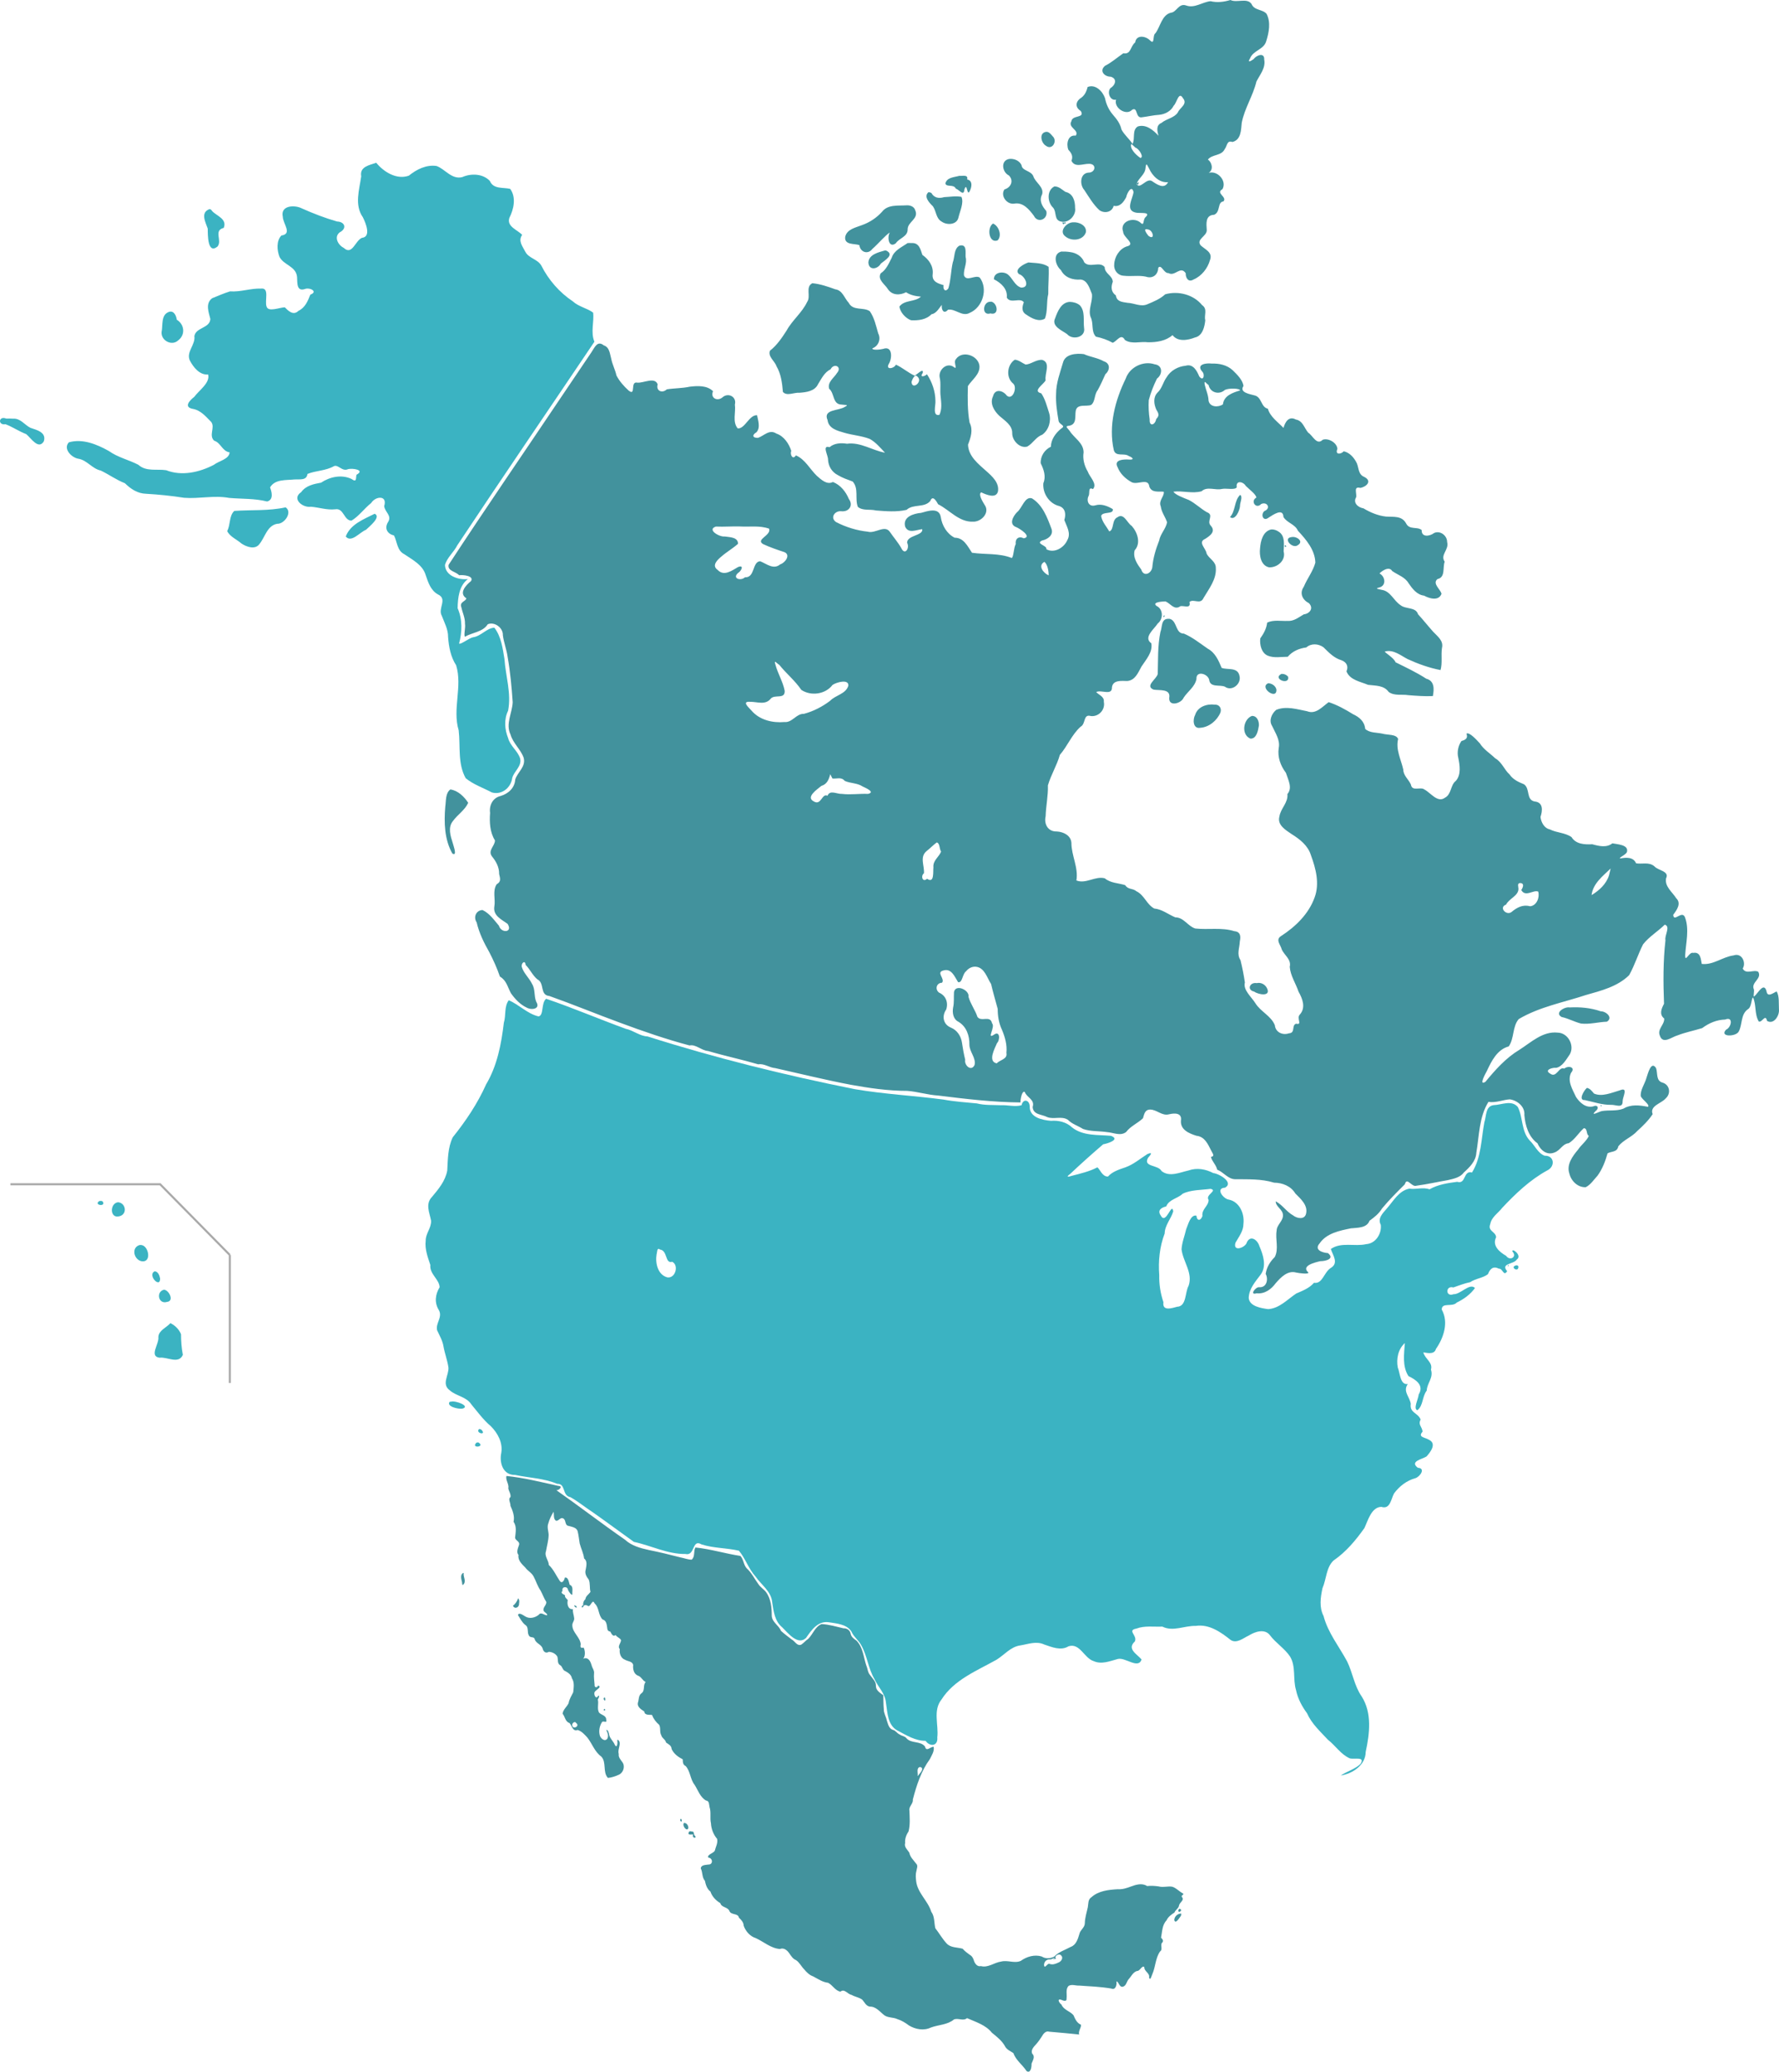 <?xml version="1.0" encoding="UTF-8" standalone="no"?>
<!-- Created with Inkscape (http://www.inkscape.org/) -->
<svg
   xmlns:dc="http://purl.org/dc/elements/1.1/"
   xmlns:cc="http://creativecommons.org/ns#"
   xmlns:rdf="http://www.w3.org/1999/02/22-rdf-syntax-ns#"
   xmlns:svg="http://www.w3.org/2000/svg"
   xmlns="http://www.w3.org/2000/svg"
   xmlns:sodipodi="http://sodipodi.sourceforge.net/DTD/sodipodi-0.dtd"
   xmlns:inkscape="http://www.inkscape.org/namespaces/inkscape"
   version="1.0"
   width="1710.735"
   height="1991.708"
   id="North_America_second_level_political_division_and_Greenland"
   sodipodi:version="0.32"
   inkscape:version="0.46"
   sodipodi:docname="Naunion.svg"
   inkscape:output_extension="org.inkscape.output.svg.inkscape">
  <defs
     id="defs4257">
    <inkscape:perspective
       sodipodi:type="inkscape:persp3d"
       inkscape:vp_x="0 : 1077.2278 : 1"
       inkscape:vp_y="0 : 1000 : 0"
       inkscape:vp_z="1789.4626 : 1077.2278 : 1"
       inkscape:persp3d-origin="894.73132 : 718.15186 : 1"
       id="perspective4261" />
  </defs>
  <sodipodi:namedview
     inkscape:window-height="972"
     inkscape:window-width="1280"
     inkscape:pageshadow="2"
     inkscape:pageopacity="0.0"
     guidetolerance="10.0"
     gridtolerance="10.0"
     objecttolerance="10.0"
     borderopacity="1.0"
     bordercolor="#666666"
     pagecolor="#ffffff"
     id="base"
     showgrid="false"
     inkscape:zoom="0.21629594"
     inkscape:cx="1173.2473"
     inkscape:cy="928.95377"
     inkscape:window-x="-4"
     inkscape:window-y="-4"
     inkscape:current-layer="North_America_second_level_political_division_and_Greenland" />
  <path
     style="fill:#42929d;fill-opacity:1"
     d="M 1183.225,0 C 1176.925,1.889 1170.431,2.684 1164.076,1.156 C 1156.14,1.942 1148.801,8.243 1140.593,5.249 C 1133.384,2.77 1131.513,11.792 1125.933,12.227 C 1117.23,14.391 1115.877,25.516 1111.12,31.941 C 1107.955,33.934 1110.947,43.849 1105.72,38.671 C 1101.374,34.44 1092.671,33.25 1091.601,40.837 C 1086.874,44.357 1087.774,52.623 1080.221,51.233 C 1074.335,55.231 1069.045,60.07 1062.707,63.207 C 1056.728,68.094 1062.005,73.733 1068.054,73.738 C 1074.861,75.69 1072.401,82.074 1067.734,84.814 C 1064.505,88.809 1067.431,97.141 1073.256,95.812 C 1070.81,103.62 1082.952,111.688 1088.646,105.573 C 1094.567,102.19 1091.42,114.288 1098.443,112.695 C 1103.816,112.054 1109.136,110.701 1114.643,110.394 C 1120.418,109.835 1126.033,106.878 1128.696,101.542 C 1131.753,98.747 1133.441,87.276 1137.611,94.427 C 1142.37,100.172 1134.565,103.422 1132.633,108.102 C 1129.124,113.471 1121.732,114.073 1116.92,118.165 C 1111.419,120.407 1112.838,126.01 1114.006,130.5 C 1109.092,125.037 1101.951,119.103 1094.1,121.594 C 1088.389,125.141 1091.795,133.163 1089.086,138.334 C 1085.992,133.532 1081.183,129.711 1078.434,124.519 C 1077.257,118.932 1073.931,114.548 1070.208,110.293 C 1066.303,105.754 1063.726,100.272 1062.614,94.412 C 1060.37,87.797 1053.411,80.599 1045.881,83.656 C 1044.658,88.436 1042.821,92.31 1038.304,94.956 C 1033.817,98.887 1034.464,103.8 1039.354,106.767 C 1043.534,113.915 1031.107,110.265 1030.295,116.552 C 1026.507,122.662 1038.207,125.001 1034.475,130.406 C 1026.814,129.303 1025.183,138.431 1027.375,143.975 C 1030.405,147.244 1032.056,150.103 1030.384,154.567 C 1033.488,161.33 1041.374,157.476 1046.902,157.509 C 1054.92,157.139 1053.597,166.156 1046.566,165.962 C 1038.391,166.769 1038.161,177.71 1042.691,182.678 C 1047.168,189.398 1051.282,196.631 1057.271,202.117 C 1062.434,205.571 1069.471,203.876 1070.918,197.869 C 1076.873,199.175 1080.543,194.32 1083.038,189.469 C 1083.553,186.007 1088.316,177.165 1090.017,184.61 C 1089.399,190.992 1081.703,202.086 1092.088,204.379 C 1095.781,205.383 1107.855,203.167 1101.297,209.053 C 1098.726,211.937 1100.834,218.239 1096.124,213.564 C 1089.191,208.341 1076.389,213.195 1080.068,222.947 C 1080.044,228.142 1092.887,234.773 1083.495,236.913 C 1076.395,239.272 1071.595,247.049 1071.453,254.455 C 1070.971,260.04 1075.098,264.903 1080.743,265.104 C 1087.752,265.943 1094.873,264.483 1101.834,265.943 C 1108.485,268.272 1113.633,264.119 1113.813,257.393 C 1116.882,253.719 1119.169,262.996 1123.689,262.541 C 1129.888,266.19 1135.114,255.078 1140.208,262.658 C 1140.045,267.313 1142.818,271.746 1147.745,268.711 C 1155.494,265.42 1161.326,258.019 1163.568,250.01 C 1166.447,242.433 1158.721,239.866 1154.529,235.802 C 1150.08,229.843 1160.609,227.226 1160.459,221.236 C 1160.072,215.069 1158.939,206.829 1167.498,206.49 C 1173.895,203.913 1170.445,194.187 1176.489,193.65 C 1180.422,189.217 1168.521,185.719 1175.538,181.875 C 1180.032,173.896 1170.812,163.653 1162.35,166.188 C 1167.489,162.8 1165.031,155.62 1161.546,153.396 C 1165.691,148.136 1174.503,150.08 1177.693,143.417 C 1180.265,140.091 1179.669,134.648 1185.148,136.487 C 1193.578,134.397 1193.38,124.903 1194.084,118.036 C 1196.794,104.134 1204.952,92.075 1208.225,78.344 C 1211.608,71.749 1217.317,65.189 1215.694,57.25 C 1216.094,50.07 1208.147,53.04 1205.59,56.801 C 1202.89,58.649 1199.158,60.91 1202.077,56.156 C 1205.018,48.412 1215.349,47.744 1217.609,39.653 C 1220.244,31.312 1222.225,21.48 1217.984,13.34 C 1214.212,8.802 1206.154,10.199 1203.552,3.92 C 1199.392,-2.467 1189.288,3.078 1183.225,0 z M 1006.006,126.75 C 998.917,127.683 1001.052,137.387 1005.784,140.122 C 1011.951,144.897 1017.177,135.385 1012.209,130.929 C 1010.638,129.129 1008.692,126.46 1006.006,126.75 z M 1091.819,141.906 C 1095.326,142.87 1100.448,151.379 1096.625,151.826 C 1092.127,148.894 1085.83,142.315 1088.018,138.352 C 1089.285,139.536 1090.552,140.721 1091.819,141.906 z M 1092.1,142.219 C 1092.1,142.219 1092.1,142.219 1092.1,142.219 z M 970.444,152.812 C 961.908,154.36 963.719,165.623 970.2,168.694 C 975.229,173.843 971.969,180.386 965.91,182.114 C 961.699,188.231 968.248,196.797 975.22,195.785 C 983.78,194.12 989.679,201.397 994.219,207.469 C 997.964,215.211 1008.155,210.61 1006.131,202.85 C 1002.307,198.407 998.901,193.078 1002.128,186.859 C 1004.152,179.717 995.563,175.589 993.663,169.375 C 991.367,163.873 982.836,164.432 982.326,158.773 C 980.354,154.367 975.037,152.259 970.444,152.812 z M 1105.069,162.188 C 1108.259,169.188 1114.968,175.974 1123.256,175.125 C 1119.582,182.407 1112.487,177.269 1107.889,174.177 C 1102.444,170.549 1096.338,182.692 1092.894,176.914 C 1094.695,171.217 1101.151,167.926 1101.562,161.564 C 1102.169,155.333 1103.247,158.979 1105.069,162.188 z M 922.506,169.031 C 917.69,170.454 910.546,170.364 909.105,176.407 C 910.223,180.334 916.981,176.698 919.166,181.353 C 922.488,182.391 926.873,189.25 927.409,182.041 C 930.196,174.262 929.687,189.987 932.681,183.426 C 934.682,179.119 935.308,173.571 930.046,172.546 C 931.242,167.417 925.313,169.446 922.506,169.031 z M 1094.038,175.906 C 1095.283,177.689 1095.446,173.658 1094.038,175.906 z M 1094.663,176.375 C 1091.261,173.95 1094.359,180.144 1094.663,176.375 z M 1013.881,179.25 C 1006.407,183.063 1007.129,194.505 1012.707,199.691 C 1016.429,203.993 1013.241,211.911 1020.631,213.063 C 1027.743,214.67 1035.046,206.995 1033.821,199.903 C 1033.915,193.12 1031.873,186.052 1024.444,184.421 C 1021.194,182.299 1018.116,179.029 1013.881,179.25 z M 892.788,184.812 C 887.934,189.048 893.811,195.148 897.105,198.313 C 900.43,203.02 899.993,210.132 905.661,213.132 C 910.636,216.692 920.143,216.173 921.649,209.188 C 923.09,202.953 927.089,194.828 924.54,189.247 C 919.086,188.201 913.343,189.276 907.815,189.533 C 902.717,191.091 898.194,190.156 895.651,185.526 C 894.787,185.034 893.787,184.757 892.788,184.812 z M 871.694,197.406 C 863.714,197.936 853.784,196.361 848.225,203.562 C 842.999,209.356 836.428,213.727 829.106,216.351 C 823.05,218.786 814.524,220.158 812.788,227.625 C 811.637,235.887 821.981,233.954 826.412,235.677 C 827.198,242.483 834.654,245.014 838.863,239.34 C 844.329,234.611 851.521,226.06 855.694,223.499 C 852.893,227.869 854.592,239.137 861.412,233.897 C 864.788,228.779 872.885,227.585 872.822,220.607 C 872.668,213.127 883.923,210.496 880.067,202.032 C 878.976,198.473 875.075,197.16 871.694,197.406 z M 1021.631,213.875 C 1022.156,213.404 1020.932,213.535 1021.631,213.875 z M 1021.694,214.094 C 1022.846,218.199 1024.208,212.467 1021.694,214.094 z M 1023.319,215.219 C 1027.004,214.241 1022.619,212.309 1023.319,215.219 z M 1032.225,213.719 C 1025.755,213.491 1017.614,222.444 1024.637,227.407 C 1030.511,232.268 1041.495,231.284 1044.194,223.375 C 1045.324,216.898 1037.624,213.352 1032.225,213.719 z M 954.913,214.906 C 948.756,218.851 950.987,234.43 959.379,231.058 C 963.809,226.422 960.42,217.093 954.913,214.906 z M 1103.881,220.594 C 1108.904,221.085 1111.016,231.643 1104.326,226.686 C 1103.089,225.057 1098.251,219.025 1103.881,220.594 z M 872.756,233.688 C 867.193,237.667 859.771,240.618 857.52,247.761 C 854.746,253.218 852.134,259.479 846.938,262.733 C 843.444,268.824 851.082,273.353 853.784,277.913 C 857.933,284.126 865.494,283.994 871.297,280.948 C 875.516,283.771 880.353,284.738 885.6,285.188 C 879.782,290.615 869.963,288.018 864.944,294.656 C 865.499,300.375 871.2,306.22 876.089,307.885 C 882.984,308.265 890.751,307.374 895.756,302.094 C 900.716,301.4 903.57,295.301 905.703,293.141 C 905.024,297.602 907.527,302.533 911.6,297.779 C 918.561,296.413 925.195,304.887 932.444,300.812 C 944.985,295.602 950.41,277.736 942.135,266.834 C 937.557,263.9 929.553,271.278 926.963,264.705 C 926.396,258.723 930.242,253.125 928.565,247.107 C 928.238,242.615 930.192,234.184 922.501,236.203 C 917.079,239.439 918.272,247.099 916.198,252.39 C 914.344,260.566 914.424,269.203 911.98,277.19 C 908.874,281.537 906.502,277.771 907.362,274.166 C 902.246,272.599 896.006,270.859 896.879,263.737 C 897.825,255.775 893.118,249.368 886.966,245.026 C 885.241,239.902 883.859,233.108 876.508,233.683 C 875.26,233.585 874.005,233.597 872.756,233.688 z M 850.756,240.844 C 844.735,242.555 835.573,244.658 835.082,252.221 C 835.319,260.302 843.93,258.992 847.059,253.404 C 851.014,250.096 860.6,244.849 852.075,240.84 L 850.756,240.844 L 850.756,240.844 z M 1020.6,241.844 C 1011.922,244.044 1014.997,255.295 1020.183,259.635 C 1023.897,266.903 1031.62,269.373 1039.238,268.735 C 1045.861,269.488 1047.799,277.374 1050.017,282.604 C 1050.939,290.005 1046.182,297.198 1048.719,304.716 C 1051.894,310.668 1048.983,318.662 1053.861,323.68 C 1059.427,324.818 1065.079,326.749 1069.968,329.529 C 1073.99,328.298 1078.007,319.912 1081.737,326.849 C 1088.289,331.272 1096.636,328.014 1104.002,329.064 C 1112.237,329.107 1121.137,327.825 1127.538,322.188 C 1132.694,328.92 1142.327,327.114 1149.176,324.436 C 1156.488,322.87 1158.41,313.962 1159.02,307.903 C 1157.638,303.071 1161.581,297.162 1155.95,293.309 C 1147.645,283.132 1132.953,279.403 1120.506,282.938 C 1115.586,287.455 1109.387,289.978 1103.359,292.498 C 1097.125,295.323 1090.635,291.363 1084.249,291.126 C 1078.824,290.302 1073.891,289.967 1073.06,284.017 C 1068.221,280.604 1068.302,275.734 1070.085,270.835 C 1069.656,264.636 1062.353,263.225 1062.283,256.745 C 1057.35,250.815 1047.854,257.985 1042.677,252.259 C 1040.606,246.573 1035.046,243.067 1029.185,242.364 C 1026.352,241.885 1023.468,241.772 1020.6,241.844 z M 988.944,252.312 C 984.762,253.664 974.758,259.011 979.893,263.54 C 985.644,265.101 991.163,276.659 981.986,276.499 C 975.484,274.582 973.713,266.921 968.483,263.378 C 963.885,260.599 955.655,261.911 955.788,268.5 C 962.768,272.007 969.101,277.916 968.153,286.132 C 971.836,292.418 980.915,285.635 984.54,290.578 C 983.038,294.718 981.916,299.483 986.834,302.42 C 991.811,305.873 998.813,309.848 1004.749,306.36 C 1007.625,299.374 1006.141,290.352 1008.053,282.629 C 1007.899,273.929 1008.861,265.232 1008.381,256.531 C 1002.71,252.57 995.506,253.012 988.944,252.312 z M 781.194,272.281 C 774.142,275.776 780.098,284.872 776.141,290.336 C 771.278,300.626 761.889,307.797 756.445,317.748 C 751.887,324.813 747.098,331.973 740.381,337.188 C 738.311,342.977 745.013,346.992 746.674,352.068 C 751.106,359.52 752.125,368.309 752.863,376.758 C 756.614,381.195 763.805,377.058 768.843,377.594 C 775.426,377.088 783.501,376.11 786.627,369.368 C 789.955,364.162 792.722,357.897 798.631,355.125 C 801.97,348.543 810.056,352.6 804.927,358.537 C 802.018,363.31 795.497,367.305 797.315,373.713 C 802.688,378.147 800.456,388.806 809.306,388.959 C 811.439,389.442 817.385,388.796 812.513,391.098 C 806.717,395.137 791.086,393.23 795.805,403.884 C 796.825,412.014 805.183,414.077 811.765,416.007 C 819.885,418.435 828.572,418.911 836.461,422.018 C 842.265,425.255 846.513,430.488 851.038,435.219 C 838.698,432.986 827.452,424.839 814.47,426.595 C 808.357,425.582 802.042,426.166 797.725,429.931 C 790.015,427.56 796.555,437.97 796.267,442.016 C 796.619,448.307 799.975,453.818 805.619,456.721 C 810.097,459.443 815.093,461.111 819.975,462.938 C 826.038,469.722 821.884,479.455 824.913,487.281 C 829.708,491.344 836.657,489.292 842.37,490.764 C 852.155,491.505 862.157,492.412 871.819,490.156 C 878.193,484.183 888.801,488.487 894.588,481.632 C 896.947,475.364 900.67,482.2 902.127,484.788 C 913.237,490.354 922.206,502.06 935.669,501.516 C 943.541,501.881 952.221,492.961 946.866,485.415 C 944.96,482.244 940.409,475.102 943.558,473.32 C 948.156,475.472 957.774,479.759 959.667,472.524 C 961.133,464.308 954.164,457.915 948.578,453.012 C 940.91,446.132 931.202,438.698 930.881,427.438 C 933.553,420.501 935.945,413.283 932.358,406.22 C 930.308,394.655 930.429,382.854 930.756,371.156 C 934.744,364.944 942.53,359.896 941.87,351.678 C 940.645,341.631 925.299,336.454 919.256,345.281 C 916.102,348.535 922.423,356.973 916.088,352.157 C 909.514,348.83 902.504,355.977 903.567,362.549 C 905.094,368.834 903.648,375.172 904.58,381.504 C 905.135,387.258 905.987,393.446 903.35,398.844 C 896.338,400.511 899.95,389.323 899.533,385.335 C 899.429,376.264 896.386,367.339 891.381,359.812 C 889.163,362.018 884.118,363.171 887.249,358.694 C 888.684,352.963 881.489,360.248 879.597,361.179 C 873.53,358.518 867.888,353.421 861.506,350.562 C 859.887,354.468 851.344,355.894 854.691,349.847 C 858.045,344.7 858.427,332.043 849.242,335.427 C 846.386,336.174 838.557,336.92 838.906,334.886 C 844.751,332.768 847.363,326.009 844.509,320.516 C 842.379,313.248 840.824,305.45 836.405,299.181 C 830.149,294.956 820.309,299.206 816.123,291.079 C 811.908,286.572 810.187,279.057 803.22,278.128 C 796.083,275.518 788.8,273.027 781.194,272.281 z M 952.35,290.094 C 945.04,289.843 943.644,303.986 952.414,301.313 C 961.182,303.6 959.222,291.195 953.22,289.989 L 952.35,290.094 L 952.35,290.094 z M 1028.725,290.219 C 1020.546,290.616 1017.048,299.305 1014.665,305.895 C 1010.804,313.637 1021.147,317.629 1026.113,321.175 C 1031.246,327.356 1044.257,324.417 1042.462,315.187 C 1041.605,308.061 1043.677,299.174 1038.404,293.497 C 1035.73,291.254 1032.16,290.31 1028.725,290.219 z M 539.444,382.062 C 503.453,435.703 466.781,488.896 431.421,542.954 C 430.021,548.962 438.423,549.498 441.49,553.024 C 445.35,552.471 456.062,553.594 452.934,558.626 C 447.987,562.624 440.813,570.299 448.488,575.218 C 447.845,578.365 441.503,578.577 443.691,583.962 C 444.798,589.168 447.379,594.14 447.13,599.658 C 447.825,603.429 445.795,610.433 447.068,612.145 C 454.253,607.96 464.185,607.75 469.038,600.156 C 475.437,597.408 483.878,603.462 483.565,610.656 C 484.446,617.732 487.197,624.408 488.133,631.506 C 490.697,645.911 492.024,660.52 493.018,675.1 C 492.591,685.427 485.971,696.013 490.936,706.147 C 493.315,714.589 500.877,720.577 503.58,728.517 C 505.885,737.209 497.691,742.181 495.461,749.39 C 494.986,757.498 488.838,763.064 481.412,765.249 C 473.812,767.027 470.284,774.18 471.27,781.466 C 470.606,790.473 471.045,800.049 475.953,807.915 C 476.046,813.311 468.709,817.564 473.157,823.397 C 477.149,828.287 480.099,833.798 479.988,840.267 C 481.017,844.655 482.068,847.599 477.605,850.129 C 473.415,856.521 476.627,864.421 475.361,871.504 C 473.942,880.398 482.411,883.956 488.161,888.243 C 493.395,896.669 481.918,897.435 479.77,889.936 C 475.04,884.437 470.752,878.042 463.975,874.875 C 457.687,875.217 455.053,881.786 458.374,886.753 C 460.717,896.913 465.331,906.306 470.462,915.3 C 474.417,922.919 477.957,930.767 480.74,938.879 C 487.058,942.512 488.075,948.893 491.316,954.855 C 495.244,960.459 500.256,965.791 506.514,968.708 C 511.261,971.401 520.001,969.991 515.649,963.063 C 513.299,957.522 514.926,951.132 511.631,945.898 C 508.844,940.064 503.455,935.636 501.686,929.342 C 501.142,925.669 505.104,922.662 505.466,927.66 C 509.769,931.935 512.086,937.673 516.752,941.534 C 524.078,945.097 518.697,956.664 528.364,957.561 C 551.206,965.644 573.634,974.952 596.397,983.296 C 618.328,991.443 640.478,999.084 663.1,1005.094 C 668.924,1003.694 674.521,1009.933 680.853,1010.402 C 696.827,1015.129 713.211,1018.564 729.162,1023.227 C 734.937,1022.253 739.656,1026.413 745.514,1026.87 C 769.687,1032.286 793.747,1038.258 818.092,1042.866 C 835.999,1046.101 854.1,1048.755 872.328,1048.736 C 882.37,1049.459 892.04,1052.641 902.113,1053.226 C 928.409,1056.466 954.789,1059.659 981.319,1059.875 C 981.179,1056.616 982.9,1048.06 985.46,1049.828 C 987.282,1055.216 995.39,1056.978 993.035,1064.184 C 993.452,1071.84 1001.774,1071.199 1006.894,1073.884 C 1013.379,1076.505 1020.797,1072.552 1026.962,1076.579 C 1030.974,1080.711 1036.547,1082.242 1041.426,1085.349 C 1048.78,1087.921 1056.888,1087.231 1064.554,1088.398 C 1070.643,1088.766 1077.354,1092.541 1082.919,1088.288 C 1087.207,1082.587 1094.043,1079.917 1099.113,1075.064 C 1100.219,1071.71 1100.654,1066.827 1105.903,1066.721 C 1112.33,1066.606 1117.383,1073.137 1124.174,1071.26 C 1129.45,1069.989 1136.867,1069.672 1135.613,1077.401 C 1134.972,1086.193 1143.532,1089.689 1150.467,1091.889 C 1158.57,1092.732 1161.486,1099.87 1164.761,1106.239 C 1166.109,1109.082 1168.545,1111.539 1164.474,1112.227 C 1165.378,1116.377 1169.451,1119.862 1170.509,1124.528 C 1176.474,1126.758 1180.657,1133.357 1187.417,1133.679 C 1200.035,1133.827 1213.015,1133.199 1225.225,1137 C 1233.321,1137.072 1241.399,1140.313 1245.657,1147.436 C 1250.792,1152.559 1257.944,1158.756 1255.925,1166.869 C 1254.49,1172.938 1247.086,1171.378 1243.444,1168.437 C 1237.103,1164.927 1233.208,1158.284 1226.756,1154.938 C 1226.821,1160.327 1233.605,1162.606 1233.723,1168.165 C 1233.999,1173.976 1227.715,1177.396 1227.634,1183.201 C 1226.239,1191.549 1229.911,1200.619 1225.852,1208.476 C 1221.275,1213.013 1218.029,1218.332 1217.11,1224.738 C 1219.786,1229.485 1218.311,1237.778 1211.271,1237.514 C 1207.459,1236.669 1201.142,1245.633 1208.346,1243.345 C 1216.162,1244.2 1222.439,1239.524 1226.809,1233.574 C 1231.65,1228.052 1238.159,1221.155 1246.306,1223.381 C 1249.573,1224.097 1258.744,1225.265 1258.159,1223.328 C 1250.674,1216.875 1264.81,1213.566 1269.624,1212.476 C 1274.784,1212.465 1283.838,1210.231 1276.981,1204.695 C 1271.894,1204.413 1263.305,1201.687 1269.017,1195.322 C 1275.697,1185.555 1288.23,1183.123 1299.058,1180.905 C 1305.376,1180.234 1314.301,1180.791 1316.975,1173.562 C 1321.616,1170.28 1326.038,1166.775 1328.981,1161.824 C 1335.803,1153.605 1343.367,1146.046 1350.944,1138.531 C 1352.966,1130.964 1357.463,1141.799 1362.249,1139.885 C 1372.375,1138.547 1382.371,1136.264 1392.451,1134.527 C 1398.007,1133.177 1404.227,1132.024 1407.769,1127.106 C 1413.307,1122.088 1419.23,1116.297 1419.666,1108.337 C 1422.494,1091.845 1422.205,1074.022 1431.319,1059.344 C 1438.532,1060.434 1445.157,1057.33 1451.829,1056.889 C 1459.188,1057.886 1466.58,1063.95 1465.87,1071.946 C 1466.708,1082.048 1469.911,1092.925 1478.457,1099.134 C 1481.28,1105.686 1487.452,1111.079 1494.92,1107.95 C 1500.767,1105.783 1502.174,1099.829 1508.637,1099.012 C 1514.533,1095.399 1517.947,1089.105 1523.069,1084.625 C 1526.87,1084.846 1525.05,1090.407 1527.853,1092.046 C 1525.605,1097.05 1520.614,1100.534 1517.515,1105.215 C 1512.245,1111.495 1506.146,1119.644 1509.174,1128.298 C 1510.88,1135.451 1517.229,1141.68 1524.871,1141.348 C 1529.619,1139.034 1532.684,1134.071 1536.251,1130.251 C 1540.901,1123.847 1543.746,1116.346 1545.881,1108.781 C 1549.789,1106.65 1555.156,1107.861 1556.214,1102.028 C 1561.156,1095.81 1569.179,1093.22 1574.469,1087.298 C 1579.881,1082.389 1585.205,1077.25 1589.256,1071.125 C 1586.064,1063.09 1597.703,1060.824 1601.657,1056.106 C 1607.14,1051.344 1605.725,1042.732 1598.563,1040.76 C 1592.217,1038.877 1594.264,1031.627 1592.488,1026.818 C 1587.686,1019.304 1584.557,1032.633 1583.203,1036.5 C 1581.607,1042.235 1577.239,1047.896 1577.808,1053.827 C 1579.152,1057.288 1587.099,1062.172 1584.678,1064.072 C 1576.59,1062.473 1568.443,1061.502 1561.131,1065.831 C 1554.419,1068.425 1547.221,1066.979 1540.373,1068.175 C 1537.583,1068.702 1528.954,1073.729 1534.216,1068.281 C 1538.049,1065.674 1536.56,1061.603 1532.074,1063.663 C 1524.783,1065.336 1519.252,1060.143 1515.569,1054.697 C 1512.323,1047.491 1506.943,1039.507 1510.74,1031.421 C 1515.55,1025.844 1508.063,1024.153 1504.188,1027.35 C 1498.954,1024.927 1496.855,1037.041 1490.475,1032 C 1484.602,1028.646 1493.124,1026.094 1496.461,1026.6 C 1502.586,1025.405 1506.178,1018.417 1509.636,1013.509 C 1514.343,1005.01 1507.793,992.953 1497.975,992.75 C 1483.553,991.163 1472.401,1002.092 1461.128,1009.231 C 1448.156,1017.023 1437.972,1028.475 1428.424,1040.024 C 1421.74,1044.243 1428.419,1032.103 1429.838,1029.582 C 1434.26,1020.03 1439.795,1008.918 1450.85,1006 C 1456.322,998.139 1454.179,987.235 1460.413,979.75 C 1480.378,967.912 1503.534,963.74 1525.319,956.517 C 1539.884,952.395 1555.513,948.469 1566.63,937.506 C 1571.972,928.017 1575.125,917.452 1580.057,907.812 C 1585.903,900.4 1594.18,895.537 1600.85,888.969 C 1606.81,890.606 1600.441,899.359 1601.55,903.924 C 1599.234,924.203 1599.386,944.665 1600.163,965.031 C 1597.557,969.932 1595.391,975.256 1600.346,979.184 C 1600.723,985.164 1593.519,989.366 1596.1,995.52 C 1599.027,1004.492 1607.533,996.896 1613.12,995.408 C 1620.816,992.394 1629.006,990.852 1636.842,988.407 C 1643.48,983.511 1650.823,980.392 1658.94,980.171 C 1667.195,976.84 1664.931,987.808 1659.83,989.916 C 1653.046,997.222 1669.641,996.809 1672.082,991.575 C 1675.637,984.877 1673.74,975.256 1680.81,970.265 C 1684.59,968.178 1683.935,959.826 1685.796,958.943 C 1689.111,966.286 1687.03,975.11 1691.323,982.086 C 1694.618,983.224 1697.584,974.239 1699.248,981.462 C 1705.675,985.388 1711.276,976.398 1710.694,970.595 C 1710.37,965.041 1711.213,957.471 1708.425,953.169 C 1705.214,954.496 1699.562,959.423 1698.681,952.749 C 1696.168,943.96 1690.578,954.716 1687.358,957.499 C 1685.059,960.079 1687.715,952.315 1686.262,950.378 C 1684.362,944.017 1694.465,940.833 1690.826,934.301 C 1686.469,931.695 1678.978,937.304 1675.857,931.124 C 1679.362,925.558 1675.071,915.667 1667.057,918.518 C 1656.49,919.873 1647.466,928.024 1636.444,926.692 C 1635.542,922.648 1635.605,914.834 1628.266,916.098 C 1624.236,914.652 1620.324,926.315 1620.531,918.096 C 1621.207,906.117 1624.659,893.547 1620.336,881.903 C 1617.439,874.635 1609.513,887.226 1608.999,879.464 C 1612.366,875.005 1617.123,868.538 1611.879,863.52 C 1608.145,857.549 1600.704,852.334 1602.119,844.431 C 1605.703,837.543 1594.629,837.004 1590.998,832.959 C 1585.796,828.32 1578.858,831.027 1573.29,829.949 C 1570.606,823.818 1563.926,824.232 1558.41,825.25 C 1555.12,825.004 1564.294,821.711 1564.609,818.676 C 1565.955,812.032 1555.269,811.732 1550.511,810.766 C 1544.873,815.219 1537.702,813.458 1531.153,811.654 C 1523.761,812.023 1515.463,811.673 1511.201,804.75 C 1505.036,800.459 1497.024,800.708 1490.434,797.391 C 1484.918,796.234 1481.999,790.541 1481.379,785.443 C 1483.4,779.39 1484.239,771.233 1475.634,770.514 C 1467.411,768.824 1471.55,758.303 1465.596,754.033 C 1460.228,751.815 1455.107,749.601 1451.55,744.47 C 1446.645,740.122 1444.202,732.564 1437.85,729.031 C 1432.905,724.227 1426.829,720.674 1423.082,714.695 C 1419.977,711.334 1412.883,703.42 1410.175,705.344 C 1412.063,709.935 1408.707,711.541 1405.39,712.357 C 1402.232,716.828 1400.96,723.117 1402.299,728.42 C 1403.76,735.681 1405.278,744.584 1400.022,750.672 C 1394.515,754.879 1396.049,763.504 1389.431,766.956 C 1382.429,772.114 1375.804,762.231 1369.968,759.143 C 1365.954,755.866 1357.926,761.479 1356.73,754.161 C 1354.482,749.21 1349.481,745.611 1349.42,739.781 C 1347.254,730.161 1341.995,720.517 1344.467,710.46 C 1342.7,705.62 1334.14,706.756 1329.409,705.341 C 1323.913,704.114 1317.105,704.758 1312.815,700.78 C 1312.126,693.581 1307.307,689.484 1301.06,686.587 C 1293.669,682.007 1285.992,677.737 1277.694,675.031 C 1271.59,679.364 1265.413,687.131 1256.999,683.778 C 1247.277,681.906 1236.858,678.486 1227.194,682.469 C 1222.873,686.13 1219.935,692.671 1223.302,697.917 C 1226.306,704.595 1231.223,711.371 1229.663,719.094 C 1228.338,727.851 1231.395,736.118 1236.553,742.953 C 1238.699,749.78 1243.156,757.431 1238.005,763.374 C 1238.808,771.861 1231.55,776.986 1230.318,784.957 C 1228.019,793.248 1236.448,798.025 1242.154,801.949 C 1249.956,806.809 1257.769,812.898 1260.576,822.06 C 1265.32,834.904 1269.154,849.432 1264.159,862.805 C 1258.484,878.675 1245.778,890.941 1231.898,899.908 C 1226.243,903.43 1231.44,908.273 1232.555,912.704 C 1234.8,918.183 1242.024,922.256 1240.255,929.517 C 1240.92,938.063 1246.049,945.399 1248.725,953.386 C 1252.537,960.104 1255.847,968.638 1250.058,975.259 C 1246.329,978.809 1252.917,985.717 1246.394,984.167 C 1241.747,985.576 1245.972,993.101 1239.509,993.403 C 1233.424,995.533 1226.562,992.459 1225.925,985.607 C 1222.261,976.549 1212.18,972.585 1207.193,964.434 C 1203.261,958.202 1195.203,951.746 1197.116,944.528 C 1196.072,937.324 1194.624,930.146 1192.891,923.068 C 1189.065,917.315 1192.033,911.403 1192.242,905.01 C 1193.309,900.116 1192.891,895.73 1186.978,895.226 C 1174.795,891.377 1161.836,894.036 1149.394,892.643 C 1142.224,890.44 1138.309,881.884 1130.193,881.923 C 1123.376,879.074 1117.538,874.154 1109.966,873.434 C 1102.72,869.611 1100.361,860.463 1092.881,856.876 C 1089.19,853.747 1084.783,855.459 1082.026,850.964 C 1075.462,848.881 1067.85,849.062 1062.392,844.384 C 1053.133,841.945 1044.281,850.095 1035.1,846.469 C 1037.2,834.083 1030.266,822.541 1030.295,810.252 C 1029.749,803.067 1022.595,799.726 1016.218,799.358 C 1007.757,799.625 1003.756,792.289 1005.511,784.66 C 1005.798,774.752 1008.015,764.968 1007.694,755.031 C 1010.62,744.913 1016.349,735.865 1019.194,725.719 C 1026.564,717.228 1030.647,706.299 1039.086,698.688 C 1044.446,695.876 1041.296,686.134 1049.069,688.406 C 1056.768,689.201 1063.018,682.159 1061.47,674.671 C 1062.097,669.62 1056.312,667.908 1054.137,665.338 C 1058.847,662.781 1069.587,669.224 1069.288,660.719 C 1070.232,653.461 1078.783,654.66 1084.003,654.706 C 1091.733,654.045 1094.467,646.528 1097.698,640.773 C 1102.038,634.067 1108.671,627.084 1107.132,618.444 C 1099.124,612.833 1109.898,604.817 1113.336,599.382 C 1118.704,595.244 1118.835,585.627 1112.06,582.463 C 1107.449,578.733 1118.094,578.268 1120.602,578.176 C 1125.365,579.743 1129.062,587.152 1135.053,582.823 C 1138.352,581.902 1145.556,585.743 1143.811,578.797 C 1147.408,575.164 1154.328,581.678 1157.268,575.023 C 1162.497,566.094 1169.928,556.98 1169.165,546.013 C 1169.248,539.628 1162.62,537.26 1160.274,532.081 C 1159.646,527.114 1151.516,521.269 1158.918,518.075 C 1163.718,515.006 1169.519,510.977 1164.124,505.167 C 1160.136,500.705 1167.815,495.035 1160.494,492.385 C 1154.444,488.92 1149.292,483.742 1143.151,480.641 C 1138.463,478.798 1129.637,475.481 1128.437,472.666 C 1137.444,471.604 1146.62,474.805 1155.506,472.281 C 1160.812,467.272 1168.683,471.645 1175.103,470.046 C 1179.372,469.224 1187.603,471.32 1189.289,468.507 C 1188.118,461.439 1195.489,462.849 1198.02,467.203 C 1201.251,470.457 1207.838,475.192 1208.176,478.366 C 1202.117,481.525 1207.694,489.974 1212.823,484.527 C 1218.713,481.966 1222.31,488.814 1215.987,491.254 C 1211.91,494.467 1214.672,501.877 1219.891,497.656 C 1224.239,494.951 1233.827,488.013 1234.202,496.992 C 1237.512,502.705 1245.452,503.907 1248.069,510.188 C 1256.002,518.755 1264.513,528.615 1264.881,540.906 C 1262.622,549.279 1257.006,556.196 1253.73,564.153 C 1249.295,570.452 1252.665,576.838 1258.72,579.899 C 1263.506,584.797 1259.432,589.976 1253.738,590.64 C 1248.873,593.426 1244.265,597.368 1238.245,596.938 C 1231.685,597.21 1224.723,595.65 1218.538,598.562 C 1217.856,604.506 1215.083,609.242 1211.912,613.765 C 1211.197,619.78 1213.035,627.845 1219.188,630.377 C 1225.288,632.84 1231.958,631.405 1238.319,631.406 C 1243.013,625.89 1249.573,623.31 1256.146,622.459 C 1260.852,618.3 1267.773,618.739 1272.686,622.268 C 1277.886,627.357 1282.691,632.563 1289.929,634.737 C 1294.967,636.591 1296.928,640.623 1294.804,645.434 C 1298.111,653.839 1308.17,655.268 1315.569,658.391 C 1322.671,659.322 1330.722,658.652 1335.416,665.248 C 1340.989,669.267 1348.068,667.248 1354.395,668.335 C 1362.206,668.931 1370.043,669.565 1377.881,669.188 C 1379.141,662.556 1379.601,654.599 1371.507,652.476 C 1362.149,646.396 1352.02,641.658 1342.038,636.719 C 1340.32,632.296 1331.61,627.465 1331.698,626.364 C 1340.087,624.195 1346.761,630.095 1353.579,633.627 C 1363.712,638.274 1374.288,642.083 1385.256,644.188 C 1387.188,637.317 1385.617,630.062 1386.614,623.046 C 1388.367,615.936 1382.389,611.873 1378.219,607.399 C 1373.266,601.855 1368.658,596.011 1363.631,590.531 C 1361.384,583.3 1351.751,585.929 1346.754,581.767 C 1340.199,577.549 1337.227,568.338 1328.773,567.077 C 1325.779,566.321 1321.224,565.992 1326.659,564.702 C 1333.405,562.723 1331.978,554.052 1326.579,551.35 C 1327.38,550.132 1335.468,543.479 1338.757,548.951 C 1344.106,552.762 1351.016,554.682 1354.519,560.687 C 1358.178,565.997 1362.537,571.845 1369.454,572.645 C 1374.565,575.462 1383.464,578.059 1386.186,570.924 C 1385.34,566.574 1377.087,561.103 1382.265,556.733 C 1390.247,555.023 1387.121,545.492 1389.26,540.026 C 1384.615,533.302 1393.713,528.535 1391.598,521.068 C 1391.639,514.853 1384.895,509.739 1379.072,512.427 C 1374.977,515.573 1366.853,516.943 1367.119,509.585 C 1362.92,506.004 1355.52,509.667 1352.255,503.391 C 1348.148,495.544 1340.062,497.13 1332.761,496.622 C 1325.024,495.753 1317.729,492.664 1311.118,488.708 C 1305.904,487.907 1300.774,483.318 1304.164,477.925 C 1304.711,473.556 1301.372,467.325 1308.238,469.077 C 1314.325,467.821 1319.577,462.4 1312.004,458.549 C 1306.163,456.179 1306.781,450.41 1304.831,445.472 C 1302.361,440.286 1297.983,435.058 1292.174,433.868 C 1289.357,436.95 1283.594,437.294 1286.055,431.667 C 1285.919,425.83 1277.476,420.79 1271.955,422.774 C 1266.158,428.598 1262.4,418.623 1258.024,415.975 C 1254.163,411.518 1252.891,404.52 1246.138,403.329 C 1239.359,399.697 1235.853,405.593 1234.256,411.406 C 1228.717,405.576 1221.497,400.822 1219.204,392.921 C 1212.431,391.43 1213.516,381.928 1206.609,380.182 C 1202.42,378.956 1191.354,377.476 1195.748,371.091 C 1195.011,365.278 1189.619,360.061 1185.369,355.92 C 1179.945,350.933 1172.504,349.261 1165.322,349.559 C 1160.189,348.847 1150.106,350.058 1155.868,357.001 C 1159.11,359.848 1157.301,367.383 1153.212,361.839 C 1150.963,356.428 1147.293,349.486 1140.166,351.601 C 1132.715,352.324 1125.658,356.23 1121.798,362.757 C 1118.389,367.453 1117.428,373.51 1113.035,377.49 C 1108.71,382.042 1109.609,388.661 1111.982,393.9 C 1114.346,397.628 1115.038,399.659 1111.828,402.855 C 1110.85,408.667 1105.104,410.498 1105.551,403.299 C 1104.672,397.166 1104.281,390.848 1104.69,384.708 C 1106.548,377.545 1109.327,370.538 1112.591,363.96 C 1118.051,359.979 1118.318,351.205 1110.36,350.23 C 1099.376,346.579 1086.366,352.901 1082.568,363.884 C 1072.287,384.957 1065.852,409.286 1071.027,432.643 C 1072.937,439.598 1080.942,435.052 1085.501,438.448 C 1089.083,439.758 1091.344,442.116 1085.929,441.825 C 1080.946,441.494 1070.67,441.665 1074.714,449.168 C 1077.114,455.445 1082.38,460.372 1088.168,463.548 C 1093.788,466.57 1104.231,459.017 1105.222,467.792 C 1107.586,474.226 1114.583,472.121 1119.116,472.758 C 1119.855,477.164 1113.784,481.301 1116.234,486.853 C 1116.903,492.428 1120.619,496.967 1122.296,502.108 C 1121.127,508.449 1115.808,513.244 1114.645,519.783 C 1111.408,528.032 1108.803,536.597 1108.08,545.455 C 1107.085,551.582 1099.658,554.834 1097.509,547.625 C 1093.624,542.355 1089.201,535.954 1091.131,529.062 C 1097.367,522.187 1093.808,511.802 1088.344,505.644 C 1083.843,502.875 1080.799,492.729 1074.529,497.301 C 1068.802,499.915 1071.648,509.267 1066.722,510.889 C 1064.119,506.275 1059.669,501.572 1058.891,496.034 C 1060.211,491.39 1071.226,494.855 1070.072,489.454 C 1065.204,486.478 1058.964,484.055 1053.333,485.82 C 1046.87,487.707 1044.243,481.302 1047.039,476.344 C 1048.06,473.039 1046.241,467.852 1051.026,470.209 C 1055.522,465.117 1047.787,458.57 1046.021,453.363 C 1042.728,447.808 1040.99,441.313 1042.007,434.88 C 1041.928,425.604 1032.895,421.169 1028.579,414.207 C 1026.622,411.455 1023.345,409.6 1028.427,409.25 C 1035.648,407.729 1033.533,400.279 1034.447,395.034 C 1035.761,387.833 1044.334,391.194 1049.229,389.311 C 1053.364,386.161 1052.14,379.329 1055.54,375.154 C 1058.335,370.166 1060.637,364.898 1062.975,359.73 C 1067.469,355.897 1067.838,349.341 1061.495,347.37 C 1055.526,343.95 1048.5,343.269 1042.288,340.438 C 1035.174,339.529 1024.368,340.191 1022.22,348.533 C 1019.347,358.421 1015.569,368.203 1015.564,378.661 C 1015.13,387.319 1016.492,395.965 1017.934,404.427 C 1018.37,408.397 1025.745,408.946 1020.377,412.08 C 1014.84,416.622 1010.691,422.663 1010.545,429.479 C 1004.57,432.278 1000.365,438.596 1000.783,445.412 C 1003.697,451.29 1006.091,458.072 1003.308,464.545 C 1002.456,474.237 1008.948,484.163 1018.531,486.512 C 1024.738,488.578 1025.144,494.737 1023.471,499.913 C 1025.744,506.116 1030.181,512.644 1026.343,519.321 C 1023.169,526.619 1013.83,532.201 1006.225,528.031 C 1007.193,524.258 995.383,522.936 1002.023,519.646 C 1007.369,518.635 1013.558,514.347 1011.035,508.121 C 1007.026,497.398 1002.608,485.438 992.362,479.118 C 985.4,476.893 982.885,488.722 977.975,492.438 C 974.164,496.394 969.78,504.159 977.407,506.859 C 980.887,508.322 992.668,516.075 984.452,517.512 C 979.74,515.107 976.046,517.833 976.762,523.073 C 974.658,526.913 974.844,535.219 972.9,536.445 C 960.743,531.568 947.39,533.306 934.694,531.406 C 930.403,525.094 926.791,516.908 917.992,516.945 C 910.551,513.171 905.917,505.235 904.693,497.162 C 903.142,487.393 892.165,491.28 885.804,493.046 C 878.617,493.689 867.871,496.846 870.422,506.299 C 873.444,513.359 881.418,509.277 886.861,508.732 C 887.976,515.078 872.248,514.435 872.302,521.765 C 875.129,526.945 870.143,534.506 866.665,526.867 C 863.554,521.395 859.364,516.662 855.812,511.472 C 850.882,504.113 841.765,513.278 834.53,511.155 C 823.886,510.032 813.417,506.796 803.924,501.873 C 797.902,497.677 802.861,490.722 809.131,491.512 C 816.49,492.258 820.84,485.813 816.279,479.701 C 813.368,472.69 808.192,466.171 800.944,463.375 C 795.107,466.438 789.586,460.984 785.489,457.452 C 778.752,450.954 774.322,441.649 765.35,437.781 C 762.369,442.678 759.39,436.821 760.916,433.497 C 758.675,426.49 753.814,419.256 746.588,416.831 C 739.606,412.301 734.639,419.2 728.745,420.963 C 723.207,420.993 723.298,417.918 727.398,415.606 C 731.49,411.197 728.996,404.201 728.008,399.191 C 720.326,398.742 716.37,412.546 709.381,411.837 C 704.084,405.489 707.741,396.47 706.671,388.945 C 708.666,381.467 700.209,377.029 694.701,382.067 C 689.729,386.146 682.847,382.611 685.663,376.135 C 680.017,370.379 670.703,370.86 663.204,371.781 C 655.964,373.356 648.39,373.164 641.217,374.306 C 636.923,378.429 630.559,375.881 632.417,369.52 C 629.778,362.078 618.982,368.328 612.987,367.894 C 605.5,366.091 611.979,381.291 604.569,375.519 C 600.084,371.475 595.67,366.57 592.775,360.926 C 591.621,355.495 588.848,350.481 587.791,344.955 C 586.401,340.149 586.255,333.862 580.611,332.027 C 574.351,326.958 571.772,334.244 568.609,338.845 C 558.888,353.251 549.166,367.657 539.444,382.062 z M 1050.694,388.531 C 1050.694,388.531 1050.694,388.531 1050.694,388.531 z M 975.85,345.812 C 968.305,350.739 967.124,363.203 974.437,368.889 C 978.515,372.844 973.652,385.343 968.093,380.263 C 964.54,375.365 956.801,373.336 954.929,380.96 C 951.514,387.965 956.078,395.303 961.204,399.981 C 966.274,404.479 973.589,408.772 973.384,416.492 C 973.243,423.522 980.698,431.379 987.854,429.331 C 993.293,426.292 996.171,420.113 1002.237,417.941 C 1008.597,413.367 1011.006,404.768 1008.956,397.36 C 1006.891,390.918 1004.978,383.38 1001.303,378.133 C 992.427,375.999 1003.683,369.542 1005.505,365.606 C 1004.269,359.445 1010.835,348.743 1002.25,345.999 C 996.407,345.491 991.169,350.366 986.212,350.467 C 982.772,348.904 979.763,346.12 975.85,345.812 z M 882.1,361.969 C 888.017,366.65 877.123,375.471 876.558,367.31 C 876.834,365.587 879.664,358.841 882.1,361.969 z M 1162.194,370.094 C 1163.676,377.519 1172.417,379.924 1177.831,374.893 C 1181.826,372.945 1192.334,373.278 1192.509,375.354 C 1185.471,377.451 1176.918,380.344 1176.005,388.723 C 1171.636,391.832 1163.203,391.555 1162.164,385.061 C 1162.002,379.669 1159.584,374.863 1158.452,369.681 C 1157.691,364.494 1160.14,369.152 1162.194,370.094 z M 1192.569,475.75 C 1186.661,481.37 1188.288,491.314 1182.805,497.109 C 1187.695,500.922 1192.066,491.073 1192.428,486.578 C 1192.221,483.351 1195.406,477.762 1192.569,475.75 z M 711.444,506.125 C 720.833,506.689 730.578,505 739.631,508.281 C 741.777,514.858 726.334,518.537 733.753,523.053 C 740.395,526.132 747.345,528.546 754.298,530.807 C 760.753,533.54 754.807,541.265 750.263,542.56 C 743.824,548.045 737.116,541.972 730.964,539.562 C 723.167,540.071 726.266,555.522 716.339,555.013 C 712.371,558.802 703.804,556.137 709.709,550.854 C 712.72,549.146 716,542.791 709.814,545.106 C 703.878,548.467 696.277,554.4 690.119,547.908 C 683.957,543.65 690.038,538.059 693.857,534.92 C 698.89,530.542 704.746,527.225 709.725,522.781 C 709.71,516.232 701.481,516.512 696.839,515.754 C 691.97,516.462 679.336,509.186 688.415,506.221 C 696.075,506.589 703.743,505.902 711.444,506.125 z M 1222.381,509 C 1214.406,510.856 1212.236,520.071 1211.706,527.13 C 1210.887,533.919 1212.438,543.661 1220.257,545.407 C 1228.322,545.895 1236.776,538.695 1234.375,530.135 C 1234.545,523.619 1236.127,515.187 1229.568,511.127 C 1227.481,509.688 1224.937,508.804 1222.381,509 z M 1241.913,516.344 C 1233.269,517.417 1242.722,527.853 1247.838,524.235 C 1254.411,520.428 1246.593,515.256 1241.913,516.344 z M 1235.569,525.688 C 1238.766,526.467 1234.886,521.886 1235.569,525.688 z M 1004.381,540.156 C 1007.45,542.786 1008.5,549.311 1008.418,553.147 C 1003.298,550.97 997.666,543.708 1004.381,540.156 L 1004.381,540.156 z M 1119.069,591.844 C 1117.553,595.407 1121.818,590.897 1119.069,591.844 z M 1123.381,594.906 C 1116.34,595.009 1117.803,602.858 1115.876,607.648 C 1113.143,620.898 1113.723,634.495 1113.319,647.938 C 1112.253,652.887 1100.696,659.406 1109.275,662.975 C 1114.81,664.007 1125.984,661.849 1124.37,670.882 C 1123.684,679.736 1135.921,676.427 1138.209,670.76 C 1142.183,664.644 1149.032,660.387 1150.544,652.799 C 1150.042,644.429 1161.294,647.551 1162.756,653.411 C 1163.574,661.325 1172.849,658.038 1177.85,660.145 C 1184.606,665.115 1193.917,657.495 1191.942,649.847 C 1190.268,641.049 1180.503,644.256 1174.772,642.096 C 1171.896,635.168 1168.575,627.44 1161.493,623.674 C 1153.999,618.551 1146.869,612.697 1138.444,609.125 C 1130.546,609.17 1132.015,598.199 1125.955,595.352 L 1124.739,594.945 L 1123.381,594.906 z M 749.381,639.156 C 756.062,647.523 764.556,654.334 770.569,663.25 C 779.84,669.46 793.787,667.508 800.569,658.5 C 804.321,655.863 816.36,652.55 815.788,659.218 C 813.308,667.316 803.544,668.187 798.267,673.731 C 790.737,679.426 782.183,683.858 773.038,686.281 C 765.702,685.962 761.909,694.911 754.327,694.148 C 742.954,695.151 730.54,692.261 722.806,683.298 C 720.112,680.236 712.853,674.145 721.189,674.7 C 728.253,674.596 736.128,678.24 741.303,671.518 C 745.334,667.345 754.971,672.577 754.575,664.121 C 752.914,655.417 748.016,647.681 745.713,639.13 C 743.78,633.351 746.979,637.834 749.381,639.156 z M 1232.163,647.906 C 1223.185,652.686 1240.269,659.16 1238.735,650.691 C 1237.202,648.712 1234.647,647.663 1232.163,647.906 z M 1219.506,656.875 C 1210.398,660.892 1228.123,673.636 1227.423,662.846 C 1226.665,659.349 1222.975,656.887 1219.506,656.875 z M 1168.225,677.469 C 1160.718,676.41 1151.795,679.34 1149.314,687.199 C 1146.822,691.703 1147.061,700.955 1154.231,699.677 C 1162.683,699.12 1170.287,692.77 1173.538,685.167 C 1175.034,681.278 1172.685,677.117 1168.225,677.469 z M 1203.819,688.281 C 1195.393,691.522 1193.358,706.286 1202.331,710.061 C 1208.371,710.548 1209.782,702.294 1210.572,697.668 C 1210.905,693.486 1208.82,688.055 1203.819,688.281 z M 800.475,748.438 C 804.525,748.949 808.938,746.615 812.324,750.74 C 817.818,753.212 824.249,752.619 829.448,756.059 C 832.096,757.348 842.186,761.529 834.673,763.241 C 826.385,762.865 817.952,764.256 809.599,763.238 C 804.624,763.516 798.204,759.057 795.729,765.011 C 790.436,762.338 789.77,774.366 782.941,770.676 C 774.101,766.522 785.881,758.908 789.815,755.571 C 795.33,753.897 797.007,749.468 798.413,744.312 C 799.1,745.688 799.788,747.062 800.475,748.438 z M 433.069,758.969 C 428.169,762.556 429.041,770.049 428.183,775.606 C 426.941,790.783 427.315,806.999 435.006,820.594 C 440.095,823.465 435.933,813.067 435.42,810.597 C 433.228,803.843 430.464,795.44 435.6,789.281 C 440.054,783.086 447.017,778.906 450.256,771.812 C 446.411,765.878 440.304,759.926 433.069,758.969 z M 900.788,809.906 C 903.996,810.711 903.154,816.128 904.983,818.697 C 902.971,823.898 896.909,827.329 897.594,833.824 C 897.115,838.21 898.647,849.773 891.489,844.808 C 887.3,848.765 885.08,842.186 888.497,839.492 C 889.107,832.331 884.122,823.905 891.015,818.241 C 894.371,815.618 897.666,812.187 900.788,809.906 z M 1547.288,841.5 C 1544.673,849.878 1537.831,856.129 1530.506,860.531 C 1531.805,849.391 1541.338,842.206 1548.85,834.969 C 1548.33,837.146 1547.809,839.323 1547.288,841.5 z M 1461.944,848.938 C 1467.014,849.249 1463.437,854.905 1462.905,855.652 C 1466.85,862.931 1474.759,855.048 1479.205,857.194 C 1480.721,862.719 1477.884,870.554 1471.423,871.286 C 1464.513,869.341 1458.715,872.365 1453.424,876.87 C 1448.282,880.484 1441.059,872.256 1448.275,869.665 C 1451.266,863.721 1460.118,861.324 1460.197,854.524 C 1460.199,852.568 1458.609,848.966 1461.944,848.938 z M 938.569,929.406 C 946.863,930.35 949.118,940.031 953.051,945.996 C 954.921,954.064 957.294,961.992 959.418,969.927 C 959.412,976.897 960.54,983.749 963.535,990.08 C 966.458,997.072 968.604,1004.575 967.771,1012.223 C 969.09,1018.263 961.813,1018.765 958.412,1022.286 C 949.666,1020.415 956.519,1008.092 958.753,1002.824 C 961.801,999.907 961.695,990.537 955.899,994.68 C 948.169,999.85 957.507,987.235 953.965,983.737 C 952.208,975.62 943.631,982.852 939.919,977.596 C 937.745,970.915 933.189,965.104 931.332,958.269 C 932.529,951.821 918.745,945.544 917.375,953.846 C 917.054,958.745 917.645,963.709 916.537,968.594 C 915.62,973.641 916.586,979.807 921.659,982.311 C 929.451,986.942 932.363,995.749 932.196,1004.342 C 932.22,1011.264 938.834,1017.112 937.141,1023.918 C 933.985,1030.492 927.075,1024.188 928.162,1018.826 C 926.831,1013.406 925.854,1007.929 925.044,1002.373 C 924.158,996.13 920.401,990.39 914.456,987.942 C 906.893,984.862 905.508,976.792 909.912,970.508 C 912.095,963.76 909.518,957.092 903.032,954.303 C 898.867,951.173 900.429,944.896 905.836,944.804 C 909.177,940.966 899.598,934.778 907.312,932.979 C 915.015,930.702 918.11,939.183 921.279,944.163 C 925.505,945.547 925.397,936.23 929.006,933.777 C 931.254,930.845 934.847,929.017 938.569,929.406 z M 1208.538,945.156 C 1201.719,943.998 1198.701,951.76 1206.078,953.315 C 1210.217,956.331 1222.566,958.417 1218.33,949.967 C 1216.571,946.372 1212.496,944.201 1208.538,945.156 z M 1509.381,968.531 C 1504.548,967.592 1494.481,973.727 1501.696,977.728 C 1508.226,979.128 1513.968,982.428 1520.341,984.014 C 1528.69,984.974 1536.954,982.53 1545.253,982.236 C 1551.514,978.332 1544.383,972.199 1539.367,972.259 C 1529.684,968.906 1519.551,968.01 1509.381,968.531 z M 1526.006,1045.875 C 1523.106,1048.357 1517.408,1058.042 1523.998,1057.592 C 1532.376,1059.354 1540.573,1062.325 1549.266,1062.174 C 1553.935,1061.93 1560.616,1065.96 1560.355,1058.621 C 1560.514,1054.03 1566.192,1044.696 1557.589,1048.258 C 1549.732,1050.534 1540.454,1054.745 1532.811,1051.303 C 1531.037,1049.158 1528.939,1046.379 1526.006,1045.875 z M 1539.944,1062.594 C 1537.027,1062.159 1541.416,1064.643 1539.944,1062.594 z M 1563.881,1064.438 C 1564.103,1065.55 1564.759,1063.731 1563.881,1064.438 z M 1563.506,1064.594 C 1564.11,1065.391 1563.908,1063.918 1563.506,1064.594 z"
     id="CA-AB" />
  <path
     style="fill:#3bb3c2;fill-opacity:1"
     d="M 361.788,156.469 C 355.3,158.803 345.66,160.118 347.357,169.538 C 345.508,182.388 340.697,197.08 348.881,208.781 C 351.714,214.362 357.248,227.747 348.042,228.66 C 341.529,231.385 338.673,245.972 330.52,238.27 C 325.157,235.623 320.87,227.914 326.664,223.376 C 333.604,219.898 332.033,213.248 324.115,212.94 C 312.515,209.624 301.253,205.247 290.253,200.351 C 283.353,196.775 269.486,197.359 271.939,208.356 C 272.07,215.042 281.437,224.896 270.599,226.412 C 265.657,231.504 266.304,240.515 268.758,246.896 C 272.743,254.982 284.848,255.86 285.668,266.42 C 286.033,272.099 285.025,280.931 293.833,277.65 C 298.502,276.327 305.94,280.535 298.433,283.251 C 295.938,289.486 293.506,295.707 287.023,298.836 C 281.891,303.801 277.107,298.649 273.84,295.442 C 268.706,295.626 258.036,300.196 256.369,294.807 C 254.217,289.284 259.589,276.339 250.921,277.438 C 240.896,277.123 231.196,280.854 221.21,280.11 C 215.021,282.033 210.015,284.32 203.999,286.712 C 197.313,291.691 200.65,300.176 202.272,306.67 C 201.794,315.656 188.277,314.676 186.918,323.14 C 188.13,331.519 178.664,338.411 182.632,346.745 C 186.042,353.186 192.067,360.774 200.139,360.025 C 202.251,368.008 191.468,375.192 186.773,381.548 C 182.317,384.969 176.417,391.363 185.32,393.073 C 193.175,394.414 197.867,400.498 203.153,405.703 C 207.082,411.056 200.444,418.471 205.932,423.683 C 212.362,425.589 213.628,433.78 220.791,434.901 C 220.384,441.526 210.423,443.103 205.565,446.927 C 191.706,454.069 174.827,457.981 159.819,452.062 C 150.793,450.677 140.534,453.677 133.037,446.824 C 123.787,442.03 113.328,439.769 104.754,433.635 C 93.259,427.188 79.506,421.46 66.225,425.238 C 60.312,431.5 68.998,440.275 75.832,441.102 C 84.013,442.765 88.678,450.618 96.885,452.383 C 104.777,456.138 111.883,461.379 120.107,464.572 C 125.696,470.015 132.165,474.511 140.663,474.719 C 152.87,475.43 165.044,476.658 177.109,478.574 C 191.543,479.69 206.035,475.994 220.375,478.696 C 232.534,479.756 244.929,479.1 256.85,482.125 C 263.667,480.375 261.04,472.183 259.702,468.584 C 264.43,460.425 275.329,461.822 283.421,460.925 C 288.46,460.669 294.93,462.031 295.661,455.647 C 303.533,452.375 313.28,452.728 321.285,448.081 C 325.38,446.501 329.076,453.665 334.736,451.026 C 338.725,449.939 351.545,451.665 342.811,456.424 C 342.031,459.793 343.323,464.285 337.98,460.442 C 328.413,455.96 317.227,458.362 308.757,464.018 C 301.607,465.321 294.112,466.831 289.605,473.14 C 280.144,479.49 290.919,488.388 298.993,487.171 C 306.859,487.804 314.394,490.525 322.389,489.622 C 330.695,488.202 330.561,500.442 337.98,500.543 C 345.018,496.407 350.26,488.907 356.902,483.613 C 361.191,476.789 372.789,475.934 369.451,486.519 C 370.105,492.616 377.449,495.691 372.878,502.357 C 369.529,508.354 372.752,513.389 378.874,514.788 C 382.027,520.7 381.575,529.179 388.825,532.834 C 396.739,538.25 406.499,543.043 409.404,553.003 C 411.739,560.001 414.293,567.774 421.246,571.517 C 430.666,575.961 420.808,584.983 424.805,591.927 C 427.338,598.625 431.006,605.076 430.897,612.458 C 431.603,621.896 433.388,631.548 438.631,639.564 C 444.915,660.047 434.881,681.599 441.069,702.094 C 442.86,717.451 439.969,734.071 447.819,748.156 C 455.18,754.225 464.63,757.385 472.917,761.814 C 482.453,764.613 491.365,757.297 492.557,747.96 C 494.356,741.29 502.034,736.676 500.157,729.126 C 497.875,721.838 490.606,717.269 488.635,709.609 C 485.26,701.3 484.554,691.493 488.6,683.281 C 491.887,666.592 486.226,649.991 485.077,633.389 C 483.363,623.069 481.986,612.023 475.413,603.469 C 468.031,603.712 462.749,611.606 454.843,612.667 C 450.807,613.536 442.937,619.974 441.463,618.704 C 444.473,607.624 444.777,595.382 440.069,584.719 C 440.238,574.781 441.396,563.172 449.944,556.688 C 441.028,557.747 428.254,553.759 427.891,543.198 C 429.917,535.914 436.401,530.933 439.763,524.22 C 483.289,458.708 527.676,393.775 571.6,328.531 C 567.776,319.446 571.499,309.242 570.365,300.525 C 564.43,296.186 556.538,294.916 550.876,289.755 C 537.958,281.126 527.47,269.108 520.504,255.25 C 516.902,249.054 508.438,248.339 505.179,242.064 C 502.46,236.709 498.019,231.6 502.13,225.806 C 497.81,221.057 487.013,217.861 489.829,209.475 C 494.065,201.031 496.572,189.869 490.631,181.594 C 483.733,179.892 474.533,182.168 471.052,173.959 C 464.328,166.838 453.005,166.508 444.475,170.281 C 434.254,172.809 427.96,162.466 419.778,159.574 C 410.015,158.108 400.537,162.861 393.163,168.875 C 381.399,173.059 368.994,165.308 361.788,156.469 z M 201.6,201 C 192.241,204.18 197.811,213.962 199.773,219.822 C 199.876,225.806 199.495,244.857 209.212,236.99 C 213.912,231.03 205.07,221.589 215.14,219.098 C 218.638,210.511 208.4,207.598 204.149,203.068 C 203.52,202.189 202.791,201.105 201.6,201 z M 162.569,299.812 C 154.518,302.51 156.775,312.769 155.359,319.329 C 154.775,327.425 165.225,332.992 171.326,327.241 C 178.601,321.807 177.307,311.742 169.989,307.373 C 169.545,303.668 167.293,298.323 162.569,299.812 z M 5.944,402.406 C -1.391,399.479 -2.318,409.126 5.306,407.845 C 12.126,410.424 18.327,414.76 25.225,417.375 C 29.645,420.92 36.942,432.799 42.12,424.33 C 44.954,415.543 35.208,413.359 29.159,411.277 C 23.5,408.355 19.665,401.998 12.552,402.513 C 10.354,402.341 8.147,402.378 5.944,402.406 z M 274.663,487.75 C 258.448,491.351 241.738,490.013 225.288,491.188 C 220.149,496.018 221.775,504.366 218.469,510.55 C 220.964,515.887 227.749,518.64 232.294,522.592 C 237.132,525.81 245.428,528.751 249.522,522.994 C 254.904,516.401 256.834,505.356 266.506,503.562 C 273.552,503.936 281.555,492.355 274.663,487.75 z M 360.288,493.906 C 349.876,499.234 336.943,503.863 332.506,515.781 C 337.775,522.314 346.093,511.504 351.941,509.344 C 354.666,506.602 367.07,496.949 360.288,493.906 z M 525.163,960.188 C 520.14,964.405 523.188,976.323 517.849,977.146 C 507.031,974.585 499.26,965.883 489.225,961.625 C 484.645,967.81 486.746,976.16 484.516,983.188 C 482.1,1003.671 478.134,1024.557 467.453,1042.507 C 459.246,1060.9 447.92,1077.733 435.35,1093.406 C 430.58,1103.375 430.697,1114.634 430.084,1125.372 C 428.274,1135.317 421.706,1143.175 415.426,1150.671 C 408.8,1157.511 413.061,1165.81 414.534,1173.451 C 414.998,1180.48 409.187,1185.813 409.372,1192.842 C 408.421,1200.896 411.326,1208.673 413.837,1216.08 C 412.948,1224.919 422.471,1229.851 422.75,1237.529 C 418.473,1244.569 417.584,1252.429 422.098,1259.673 C 425.764,1266.365 418.681,1272.179 420.334,1278.895 C 422.618,1283.891 425.538,1288.712 426.448,1294.319 C 427.664,1301.196 430.241,1307.791 431.226,1314.669 C 431.767,1322.275 424.305,1330.601 432.46,1336.602 C 438.82,1342.275 448.42,1342.617 453.329,1350.247 C 459.286,1357.424 464.786,1365.03 471.965,1371.076 C 478.639,1377.756 483.685,1387.084 482.039,1396.787 C 480.014,1406.319 483.698,1418.271 495.287,1417.962 C 508.756,1420.814 522.879,1421.129 535.725,1426.5 C 544.432,1426.205 540.11,1437.755 548.564,1439.373 C 556.159,1443.637 562.882,1449.244 570.199,1453.99 C 583.434,1463.285 596.388,1472.972 609.569,1482.344 C 626.148,1485.843 641.898,1494.213 659.132,1493.978 C 668.618,1496.175 665.208,1479.13 674.567,1484.75 C 686.237,1488.498 698.689,1488.082 710.569,1490.812 C 716.884,1498.457 719.877,1508.305 726.579,1515.679 C 732.105,1523.743 741.685,1529.857 742.55,1540.403 C 743.9,1548.957 744.94,1558.596 752.17,1564.443 C 757.759,1569.897 767.033,1582.157 775.06,1574.745 C 780.206,1567.287 786.457,1558.081 796.978,1559.602 C 804.523,1560.863 813.94,1561.333 818.628,1568.345 C 820.882,1573.676 825.842,1576.959 828.436,1582.138 C 834.008,1592.223 834.96,1604.132 840.835,1614.114 C 844.296,1621.78 851.121,1627.875 851.899,1636.631 C 853.484,1646.258 853.346,1658.75 863.353,1663.889 C 871.736,1668.247 880.271,1673.712 890.069,1673.594 C 894.395,1679.715 902.164,1678.617 901.33,1670.302 C 902.771,1658.236 896.939,1644.387 905.381,1633.875 C 917.529,1614.781 939.426,1606.234 958.336,1595.599 C 965.895,1590.926 971.874,1583.13 981.172,1581.869 C 988.774,1580.637 996.569,1577.443 1004.177,1581.012 C 1011.584,1583.479 1020.083,1587.284 1027.506,1582.723 C 1038.451,1579.191 1042.504,1594.139 1051.688,1596.963 C 1059.361,1600.409 1067.236,1596.955 1074.729,1594.971 C 1082.021,1592.858 1094.552,1605.133 1097.763,1595.385 C 1093.307,1590.097 1083.341,1585.378 1091.336,1578.019 C 1093.946,1572.099 1083.4,1567.43 1092.817,1565.687 C 1100.797,1562.663 1109.449,1564.181 1117.756,1563.781 C 1128.043,1568.964 1139.141,1562.733 1149.819,1563.125 C 1162.52,1561.107 1173.9,1569.006 1183.319,1576.544 C 1189.117,1580.541 1195.696,1574.745 1200.986,1572.289 C 1206.889,1568.671 1216.168,1565.419 1221.228,1572.091 C 1226.927,1579.676 1235.313,1584.729 1240.56,1592.566 C 1246.417,1602.415 1243.091,1614.236 1246.299,1624.823 C 1247.965,1633.002 1252.006,1640.478 1256.88,1647.102 C 1261.285,1657.12 1269.624,1664.649 1276.927,1672.51 C 1284.163,1678.137 1289.39,1686.668 1297.927,1690.428 C 1302.16,1691.759 1313.304,1688.257 1308.171,1695.937 C 1302.763,1700.969 1295.351,1702.888 1289.288,1706.938 C 1300.691,1705.184 1313.212,1696.922 1313.288,1684.25 C 1317.053,1666.756 1319.546,1646.87 1309.436,1630.939 C 1302.34,1620.816 1300.78,1608.198 1295.446,1597.294 C 1287.678,1582.834 1276.971,1569.694 1272.756,1553.556 C 1268.421,1545.144 1269.84,1535.671 1271.735,1526.867 C 1275.534,1518.151 1275.264,1506.821 1282.402,1500.218 C 1294.329,1492.044 1303.809,1480.714 1312.1,1468.969 C 1315.53,1461.561 1318.871,1448.884 1328.375,1448.668 C 1336.862,1451.504 1337.721,1440.849 1340.557,1435.745 C 1345.707,1428.774 1352.83,1423.284 1361.278,1421.039 C 1365.729,1419.401 1371.196,1411.47 1363.364,1411.068 C 1355.26,1404.799 1367.88,1402.841 1371.798,1400.199 C 1375.45,1396.141 1381.887,1387.976 1374.181,1384.188 C 1370.069,1381.696 1363.125,1381.811 1368.011,1376.34 C 1367.396,1371.265 1363.406,1369.736 1366.137,1364.796 C 1363.732,1358.152 1355.335,1358.56 1356.646,1349.618 C 1355.525,1342.609 1348.796,1337.703 1353.756,1330.594 C 1346.235,1331.66 1346.442,1319.975 1344.144,1314.74 C 1342.575,1306.437 1344.44,1296.997 1350.944,1291.188 C 1350.196,1301.761 1348.363,1313.463 1354.381,1322.938 C 1361.524,1326.367 1369.706,1331.75 1364.258,1340.656 C 1363.892,1345.092 1358.718,1354.473 1362.984,1355.763 C 1368.711,1351.441 1367.476,1342.671 1371.981,1336.906 C 1372.292,1329.51 1378.664,1324.72 1376.044,1316.724 C 1378.112,1309.705 1370.113,1306.347 1368.75,1300.13 C 1370.226,1300.098 1379.274,1303.172 1380.83,1296.835 C 1388.305,1286.128 1393.266,1271.196 1386.413,1258.969 C 1386.489,1251.704 1396.57,1256.964 1400.798,1252.279 C 1407.591,1249.036 1413.973,1244.419 1418.376,1238.281 C 1413.275,1233.101 1404.61,1244.443 1397.714,1244.238 C 1389.848,1247.225 1389.943,1235.55 1397.577,1237.733 C 1402.938,1235.912 1408.155,1233.776 1413.739,1232.671 C 1419.209,1228.987 1425.941,1228.798 1430.881,1224.938 C 1432.836,1219.662 1436.064,1216.94 1441.399,1219.701 C 1445.118,1219.284 1445.882,1227.628 1449.322,1222.092 C 1442.599,1214.371 1455.78,1215.658 1458.666,1210.794 C 1464.148,1206.981 1453.438,1199.128 1454.388,1203.19 C 1459.225,1208.282 1451.975,1212.7 1448.339,1207.341 C 1441.729,1203.601 1434.671,1197.379 1438.711,1189.479 C 1438.406,1183.897 1430.272,1183.714 1433.093,1176.715 C 1434.331,1169.958 1440.754,1166.215 1444.684,1161.069 C 1457.493,1147.478 1471.257,1134.326 1487.737,1125.297 C 1495.76,1121.596 1494.817,1110.772 1485.36,1111.088 C 1478.738,1108.611 1475.976,1101.143 1471.046,1096.484 C 1462.797,1087.618 1464.725,1074.563 1459.6,1064.281 C 1453.562,1057.139 1443.988,1062.226 1436.409,1062.449 C 1428.25,1063.388 1429.43,1073.074 1427.383,1079.014 C 1424.316,1095.236 1424.504,1112.791 1415.506,1127.25 C 1406.853,1124.88 1410.082,1138.85 1401.262,1136.176 C 1392.149,1137.355 1382.775,1138.78 1374.663,1143.375 C 1368.446,1141.136 1361.688,1143.701 1355.276,1142.738 C 1345.086,1144.717 1339.854,1154.813 1333.499,1161.961 C 1329.63,1166.491 1324.528,1171.282 1327.793,1177.509 C 1328.798,1186.064 1322.896,1195.51 1313.809,1196.084 C 1302.615,1198.673 1289.835,1193.725 1279.756,1200.781 C 1281.691,1206.862 1287.668,1214.35 1279.61,1219.044 C 1272.999,1223.388 1271.767,1234.594 1263.585,1233.255 C 1258.916,1238.564 1252.737,1240.833 1246.463,1243.573 C 1237.948,1249.262 1230.405,1257.826 1219.538,1258.572 C 1212.916,1257.681 1201.537,1255.985 1200.8,1247.858 C 1201.046,1238.88 1207.276,1232.101 1212.33,1225.322 C 1218.231,1217.213 1214.707,1206.417 1211.12,1198.126 C 1209.066,1191.282 1201.577,1186.794 1198.509,1195.612 C 1195.719,1200.124 1185.517,1203.231 1188.08,1194.734 C 1191.29,1188.951 1195.732,1183.588 1195.726,1176.54 C 1196.854,1166.934 1192.08,1155.447 1181.782,1153.311 C 1176.286,1152.648 1168.471,1142.23 1178.043,1141.812 C 1186.767,1136.832 1172.525,1128.361 1166.696,1127.762 C 1159.366,1123.921 1150.915,1122.434 1142.923,1125.269 C 1134.635,1127.114 1124.666,1131.902 1117.019,1125.865 C 1113.683,1119.522 1098.991,1122.184 1103.962,1113.143 C 1106.575,1110.196 1109.03,1107.147 1103.397,1109.475 C 1096.499,1113.846 1090.222,1119.345 1082.406,1122.194 C 1075.859,1124.398 1069.704,1126.383 1065.433,1131.117 C 1059.861,1131.226 1057.884,1124.199 1055.247,1122.264 C 1047.698,1126.243 1039.291,1128.152 1031.011,1130.32 C 1026.905,1131.655 1024.716,1131.883 1029.174,1128.53 C 1039.49,1118.807 1050.056,1109.35 1060.819,1100.125 C 1065.076,1099.383 1077.66,1095.487 1068.341,1091.962 C 1055.747,1090.794 1041.604,1092.274 1030.973,1083.93 C 1025.577,1078.733 1017.903,1076.95 1010.634,1077.546 C 1002.462,1076.843 990.076,1074.389 990.207,1063.984 C 990.289,1057.517 983.89,1055.645 982.342,1062.569 C 976.082,1064.331 969,1062.2 962.407,1062.535 C 954.683,1062.184 946.928,1062.711 939.377,1060.812 C 928.659,1059.745 917.901,1059.081 907.298,1057.109 C 878.799,1053.329 849.985,1051.922 821.643,1047.038 C 754.522,1033.582 687.956,1017.13 622.694,996.406 C 615.075,996.097 609.016,990.516 601.63,989.044 C 576.037,979.699 550.961,968.974 525.163,960.188 z M 1164.131,1142.938 C 1171.393,1144.641 1158.632,1148.713 1162.235,1153.548 C 1162.254,1159.485 1155.389,1162.33 1156.3,1169.055 C 1154.66,1173.648 1151.126,1174.288 1150.485,1168.676 C 1144.747,1167.56 1142.62,1177.279 1140.674,1181.691 C 1139.204,1188.128 1136.571,1194.546 1136.206,1201.076 C 1137.588,1212.923 1147.337,1223.814 1142.974,1236.139 C 1139.374,1242.582 1141.174,1255.882 1131.968,1256.293 C 1127.03,1257.585 1117.522,1260.929 1118.79,1251.914 C 1115.936,1243.468 1114.558,1234.822 1114.767,1225.944 C 1113.712,1212.406 1115.122,1198.587 1119.965,1185.877 C 1120.164,1177.757 1126.142,1171.808 1128.232,1164.57 C 1126.797,1154.81 1121.263,1178.331 1116.239,1168.575 C 1112.41,1163.284 1117.431,1160.726 1121.46,1159.843 C 1124.153,1152.996 1132.394,1152.344 1137.296,1147.631 C 1145.052,1143.795 1155.404,1144.102 1164.131,1142.938 z M 95.6,1154.625 C 89.353,1158.506 102.479,1160.717 98.646,1154.954 C 97.717,1154.46 96.611,1154.467 95.6,1154.625 z M 113.475,1155.812 C 105.392,1156.843 105.426,1171.852 114.826,1169.272 C 122.74,1167.412 121.094,1156.405 113.475,1155.812 z M 134.413,1196.906 C 125.608,1199.268 128.878,1212.031 137.059,1212.646 C 145.353,1212.986 143.107,1199.726 137.349,1197.322 C 136.426,1196.935 135.405,1196.809 134.413,1196.906 z M 634.631,1201.281 C 642.128,1202.118 639.334,1215.2 646.358,1213.039 C 653.049,1216.142 649.635,1229.248 641.718,1228.044 C 632.403,1225.512 629.99,1214.141 631.409,1205.746 C 632.027,1204.244 631.596,1198.809 634.631,1201.281 z M 1458.069,1216.469 C 1451.231,1217.975 1460.586,1224.044 1460.101,1217.504 C 1459.839,1216.678 1458.851,1216.347 1458.069,1216.469 z M 1449.85,1216.625 C 1449.921,1218.763 1452.192,1215.09 1449.85,1216.625 z M 148.881,1222.188 C 141.209,1225.416 154.082,1239.257 153.968,1229.154 C 153.479,1226.366 152.132,1222.581 148.881,1222.188 z M 157.569,1239.938 C 149.809,1241.867 152.255,1254.275 160.693,1251.6 C 167.924,1250.811 162.274,1239.822 157.569,1239.938 z M 163.85,1272.062 C 159.98,1276.428 152.651,1278.929 152.298,1285.338 C 153.263,1291.87 143,1304.094 153.543,1305.274 C 160.665,1304.266 171.735,1311.85 175.828,1302.543 C 174.534,1295.858 174.088,1289.346 174.073,1282.719 C 172.306,1278.072 168.141,1274.026 163.85,1272.062 z M 432.444,1347.625 C 428.881,1352.096 440.637,1354.94 444.713,1354.221 C 452.869,1351.879 437.713,1346.05 433.506,1347.573 L 432.444,1347.625 L 432.444,1347.625 z M 460.725,1373.812 C 456.639,1377.803 468.351,1380.379 463.05,1374.622 L 461.953,1373.983 L 460.725,1373.812 L 460.725,1373.812 z M 458.163,1386.938 C 452.299,1392.76 467.203,1391.201 460.063,1386.761 L 459.155,1386.735 L 458.163,1386.938 z"
     id="path112"
     sodipodi:nodetypes="cccccccccccccccccccccccccccccccccccccccccccccccccccccccccccccccccccccccccccccccccccccccccccccccccccccccccccccccccccccccccccccccccccccccccccccccccccccccccccccccccccccccccccccccccccccccccccccccccccccccccccccccccccccccccccccccccccccccccccccccccccccccccccccccccccccccsccccccccccccccccccccccccccccccccsccccccccccccccccccccccccccccccccccccc" />
  <path
     style="fill:#42929d;fill-opacity:1"
     d="M 487.038,1418.969 C 485.876,1423.005 489.722,1426.695 488.807,1430.915 C 489.314,1433.744 491.439,1436.312 490.904,1439.272 C 488.187,1441.119 491.187,1445.05 490.827,1447.575 C 493.011,1452.372 495.088,1457.719 493.85,1463.062 C 497.137,1467.524 495.8,1473.299 495.319,1478.375 C 495.706,1481.3 500.501,1481.946 498.977,1485.641 C 497.949,1488.755 496.377,1492.406 498.617,1494.953 C 497.703,1500.061 502.032,1503.848 505.239,1507.125 C 507.553,1510.347 511.381,1512.043 513.175,1515.703 C 515.534,1520.079 516.871,1524.97 519.79,1529.05 C 521.792,1532.646 523.05,1536.628 525.35,1540.062 C 525.648,1543.236 521.734,1545.365 522.736,1548.554 C 523.273,1549.936 527.514,1551.96 525.776,1552.945 C 523.145,1552.662 520.116,1549.448 518.11,1552.391 C 514.607,1555.241 509.442,1556.559 505.348,1554.153 C 503.448,1553.136 498.986,1549.526 498.079,1552.682 C 500.147,1555.985 502.026,1559.725 505.002,1562.101 C 508.887,1564.445 506.53,1569.149 508.612,1572.344 C 509.967,1575.152 513.605,1572.796 514.254,1576.158 C 515.773,1580.309 520.912,1580.918 521.921,1585.246 C 522.69,1588.117 525.069,1589.785 527.717,1588.037 C 530.893,1588.11 534.477,1589.867 535.968,1592.704 C 536.861,1595.415 535.663,1599.297 538.7,1600.897 C 540.852,1601.89 540.813,1605.81 543.851,1606.693 C 546.552,1608.208 549.432,1610.203 549.948,1613.441 C 552.606,1617.399 551.659,1622.457 551.225,1626.906 C 549.531,1630.353 547.41,1633.63 546.768,1637.457 C 545.105,1640.956 541.481,1643.493 541.006,1647.531 C 543.454,1650.441 543.473,1655.188 547.667,1656.504 C 550.06,1659.171 550.755,1664.932 555.44,1663.159 C 559.326,1664.301 562.158,1667.535 564.8,1670.434 C 569.497,1676.355 571.831,1684.187 578.207,1688.705 C 583.511,1694.393 579.324,1703.521 584.56,1709.236 C 587.928,1708.965 591.951,1707.675 595.239,1706.117 C 599.618,1704.088 601.398,1697.79 598.358,1693.94 C 596.78,1691.687 594.517,1689.338 595.006,1686.344 C 593.817,1682.526 596.451,1678.757 595.855,1675.081 C 595.71,1673.682 593.189,1670.864 593.631,1674 C 594.064,1675.901 593.242,1681.403 591.167,1677.331 C 589.826,1673.995 586.784,1671.735 585.893,1668.173 C 585.744,1666.681 584.544,1662.234 583.069,1663.333 C 584.278,1665.74 585.379,1668.679 584.127,1671.33 C 581.759,1675.14 577.072,1671.046 576.645,1667.86 C 575.657,1663.608 576.645,1658.887 579.098,1655.306 C 580.598,1654.335 584.059,1656.806 582.949,1653.406 C 583.074,1649.008 578.02,1648.833 575.988,1646.356 C 573.959,1642.473 575.923,1637.989 574.881,1633.906 C 575.333,1632.936 577.39,1629.562 575.196,1630.374 C 572.913,1634.882 569.91,1627.588 572.524,1625.854 C 573.722,1624.403 579.144,1621.505 575.163,1620.5 C 574.084,1623.046 571.382,1622.391 571.773,1619.605 C 571.554,1616.035 570.902,1612.5 571.252,1608.913 C 571.716,1605.914 569.523,1603.698 568.917,1600.992 C 568.04,1598.136 566.596,1594.241 563.071,1594.105 C 561.626,1594.058 559.835,1595.386 561.583,1593.563 C 562.931,1590.72 562.565,1586.381 561.196,1583.92 C 558.476,1584.863 557.733,1583.446 558.452,1580.916 C 557.966,1573.889 550.412,1569.622 550.364,1562.486 C 550.213,1559.865 552.746,1557.959 552.071,1555.251 C 551.804,1552.488 550.558,1549.814 550.944,1547 C 546.019,1547.514 545.114,1541.804 545.998,1538.295 C 544.814,1536.805 542.819,1535.634 543.347,1533.623 C 541.847,1532.638 538.52,1531.618 540.944,1529.438 C 539.728,1525.244 545.718,1524.474 546.272,1528.615 C 546.9,1530.113 549.774,1534.315 550.412,1532.809 C 550.051,1529.528 551.765,1525.015 547.815,1523.571 C 547.008,1521.129 546.488,1515.815 543.115,1516.733 C 542.761,1519.056 540.579,1523.097 538.289,1519.85 C 534.79,1514.743 532.341,1508.828 527.756,1504.531 C 527.58,1499.965 523.216,1495.971 525.057,1491.275 C 525.915,1486.115 527.472,1480.971 527.583,1475.689 C 527.49,1471.868 525.781,1468.173 527.332,1464.392 C 528.36,1460.478 530.268,1456.87 532.319,1453.406 C 532.956,1456.205 531.941,1459.871 534.447,1461.904 C 537.264,1462.908 538.908,1457.697 542.121,1460.131 C 544.49,1462.048 542.997,1466.652 547.071,1467.039 C 550.136,1467.984 554.31,1468.445 555.453,1471.995 C 556.446,1475.928 556.756,1479.815 557.446,1483.793 C 558.661,1488.681 561.13,1493.229 561.694,1498.281 C 565.097,1500.869 563.824,1505.508 563.218,1509.06 C 562.093,1512.709 563.965,1515.848 566.125,1518.541 C 567.755,1522.276 566.747,1526.486 567.819,1530.344 C 566.246,1532.888 563.245,1534.255 562.898,1537.513 C 561.082,1538.927 560.354,1542.12 560.978,1543.286 C 558.928,1543.178 558.986,1547.04 560.819,1544.719 C 561.824,1542.063 564.31,1543.242 565.93,1544.153 C 568.418,1543.829 569.697,1536.865 571.788,1541.469 C 576.339,1545.528 575.15,1552.71 579.444,1556.938 C 583.001,1557.713 583.498,1561.81 583.878,1564.801 C 583.991,1567.026 584.767,1568.312 586.826,1568.549 C 588.024,1570.48 589.272,1573.95 591.967,1571.896 C 593.341,1574.036 596.057,1574.61 597.187,1576.715 C 597.153,1579.71 593.526,1582.656 596.006,1585.403 C 595.377,1589.366 596.948,1594.234 601.038,1595.656 C 603.656,1597.264 608.172,1597.033 608.891,1600.716 C 608.438,1604.516 609.423,1609.308 613.376,1610.901 C 616.659,1611.789 617.814,1615.735 620.913,1617.031 C 618.039,1619.998 620.521,1625.23 616.968,1627.788 C 613.798,1629.908 614.534,1634.143 613.337,1637.297 C 612.818,1641.219 616.713,1643.516 619.538,1645.344 C 619.791,1649.451 625.09,1648.328 626.977,1648.719 C 628.409,1652.452 630.797,1655.592 633.801,1658.135 C 635.628,1661.239 634.05,1665.005 635.882,1668.191 C 636.704,1671.355 639.956,1672.189 640.472,1675.223 C 642.905,1676.959 645.671,1678.028 645.851,1681.462 C 647.917,1686.06 652.186,1689.172 656.553,1691.395 C 656.616,1693.896 656.548,1696.558 659.335,1697.821 C 663.993,1702.96 663.668,1710.658 668.022,1716.008 C 671.273,1721.175 673.274,1727.674 678.819,1730.938 C 682.379,1731.319 681.728,1735.161 682.353,1737.403 C 684.02,1742.378 682.487,1747.727 683.658,1752.785 C 683.937,1758.281 686.033,1763.678 689.6,1767.875 C 690.499,1771.834 688.251,1775.518 687.35,1779.25 C 686.045,1781.773 679.499,1783.061 681.184,1785.875 C 685.628,1786.245 685.914,1792.846 680.987,1792.549 C 678.411,1793.01 674.184,1792.785 673.881,1796.25 C 675.836,1800.008 674.908,1804.843 677.85,1808.156 C 678.651,1811.965 679.916,1816.057 683.163,1818.5 C 684.738,1823.272 688.39,1827.108 692.663,1829.625 C 693.755,1833.924 699.77,1833.218 701.413,1837.125 C 702.895,1841.393 709.887,1839.039 710.578,1843.649 C 712.979,1845.829 715.029,1848.111 715.177,1851.459 C 717.143,1856.836 721.283,1861.551 726.846,1863.301 C 734.525,1866.821 741.26,1873.055 750.006,1873.75 C 753.601,1872.131 757.06,1874.98 758.955,1877.826 C 760.768,1880.387 762.391,1883.186 765.422,1884.399 C 768.865,1886.656 770.533,1890.548 773.399,1893.374 C 775.716,1896.211 778.458,1898.859 781.986,1900.083 C 786.59,1902.486 791.046,1905.656 796.35,1906.219 C 800.704,1908.466 803.088,1913.725 808.131,1914.75 C 812.203,1911.528 815.198,1917.349 818.827,1917.803 C 822.03,1919.704 825.923,1920.179 828.914,1922.255 C 831.325,1924.625 832.701,1928.604 836.475,1929.125 C 842.428,1928.952 846.163,1934.227 850.45,1937.476 C 854.034,1939.992 858.921,1939.254 862.885,1941.124 C 866.985,1942.418 870.696,1944.657 874.084,1947.251 C 880.315,1951.008 888.386,1952.492 895.145,1949.23 C 902.466,1946.495 911.064,1946.715 917.319,1941.5 C 921.368,1939.757 926.277,1943.36 929.913,1940.188 C 938.33,1943.92 947.878,1946.69 953.819,1954.219 C 958.624,1958.135 963.73,1962.035 966.668,1967.639 C 968.394,1970.715 972.136,1972.134 974.53,1973.828 C 976.926,1980.785 983.35,1985.087 987.194,1991.125 C 991.295,1993.765 992.081,1986.736 991.959,1983.984 C 993.123,1980.83 995.718,1977.236 992.571,1974.323 C 991.012,1970.67 994.334,1967.516 996.565,1965.054 C 998.557,1962.775 1000.261,1960.296 1001.902,1957.757 C 1003.264,1955.264 1005.634,1952.14 1008.895,1953.226 C 1014.195,1953.821 1019.586,1954.039 1024.907,1954.654 C 1029.18,1955.076 1033.45,1955.529 1037.725,1955.938 C 1036.646,1952.667 1040.1,1948.914 1039.443,1946.516 C 1035.47,1944.837 1033.862,1940.951 1032.308,1937.414 C 1028.964,1933.401 1022.746,1932.328 1020.725,1927.125 C 1018.922,1926.077 1015.961,1921.358 1020.213,1922.445 C 1022.286,1923.27 1025.997,1925.04 1025.666,1921.105 C 1026.185,1917.155 1024.464,1912.284 1027.659,1909.157 C 1030.817,1907.369 1034.636,1909.142 1038.067,1908.92 C 1048.253,1909.598 1058.482,1910.05 1068.569,1911.719 C 1072.896,1913.659 1074.137,1908.017 1073.584,1904.948 C 1075.633,1904.738 1076.167,1910.2 1079.194,1910.062 C 1082.919,1909.741 1083.269,1905.293 1085.217,1902.901 C 1087.832,1900.183 1089.394,1896.112 1093.305,1894.875 C 1096.227,1895.181 1098.096,1889.111 1100.402,1891.124 C 1100.098,1895.233 1105.941,1896.87 1104.975,1901.125 C 1106.168,1904.936 1107.453,1899.13 1108.139,1897.845 C 1111.239,1890.803 1111.038,1882.549 1115.538,1876.094 C 1118.704,1873.981 1115.065,1869.665 1117.915,1867.246 C 1119.273,1865.345 1117.161,1863.677 1116.5,1862.822 C 1117.661,1857.16 1117.476,1850.609 1121.788,1846.188 C 1123.183,1842.811 1126.936,1840.242 1129.362,1838.7 C 1130.249,1836.113 1133.555,1834.694 1133.877,1831.543 C 1134.736,1828.555 1139.402,1826.671 1136.378,1823.541 C 1135.711,1821.589 1139.941,1821.514 1136.872,1819.925 C 1133.544,1818.032 1130.841,1814.865 1127.136,1813.832 C 1122.786,1813.154 1118.348,1814.776 1114.04,1813.525 C 1110.418,1813.07 1106.738,1812.732 1103.1,1813.219 C 1098.319,1810.063 1092.373,1811.838 1087.469,1813.691 C 1083.436,1815.218 1079.215,1816.571 1074.848,1816.266 C 1066.067,1816.767 1056.426,1817.762 1049.598,1823.906 C 1046.033,1826.138 1046.745,1830.137 1046.048,1833.71 C 1044.961,1838.767 1043.273,1843.744 1043.198,1848.966 C 1043.126,1853.264 1038.706,1855.395 1037.948,1859.336 C 1036.533,1864.108 1034.834,1869.911 1029.6,1871.719 C 1024.221,1874.676 1017.996,1876.494 1013.694,1881.094 C 1009.875,1882.954 1005.441,1883.343 1001.815,1880.953 C 994.873,1878.79 987.325,1881.005 981.596,1885.154 C 975.522,1887.845 968.947,1884.149 962.703,1885.817 C 956.083,1886.673 950.161,1892.074 943.225,1890.156 C 939.946,1891.007 937.568,1887.931 936.633,1885.189 C 935.919,1882.692 934.789,1880.457 932.389,1879.22 C 930.046,1877.456 927.612,1875.742 925.725,1873.469 C 920.53,1871.978 914.166,1872.712 910.229,1868.322 C 906.105,1863.852 903.127,1858.506 899.413,1853.719 C 898.183,1848.463 898.896,1842.511 895.538,1837.938 C 892.339,1827.395 882.42,1819.95 881.028,1808.713 C 880.663,1805.486 880.298,1802.2 881.191,1799.007 C 881.496,1796.528 883.163,1793.585 880.91,1791.573 C 878.496,1788.318 875.215,1785.382 874.444,1781.219 C 872.652,1778.14 869.216,1775.765 870.413,1771.78 C 869.999,1767.774 871.581,1763.866 873.725,1760.562 C 875.351,1754.107 874.751,1747.34 874.519,1740.783 C 873.662,1736.74 878.365,1734.088 877.788,1730.062 C 881.361,1716.4 885.814,1702.612 894.239,1691.095 C 895.972,1687.435 898.7,1683.595 897.819,1679.344 C 894.725,1679.136 890.775,1684.61 889.551,1679.159 C 885.173,1673.357 876.137,1676.505 871.568,1670.977 C 870.081,1669.039 867.124,1668.993 865.173,1667.498 C 862.628,1666.483 861.309,1663.644 858.649,1663.081 C 854.622,1661.797 853.996,1657.384 852.755,1653.976 C 852.028,1650.264 849.797,1647.09 849.887,1643.192 C 849.445,1638.725 849.583,1634.23 849.413,1629.75 C 846.323,1627.591 842.227,1625.082 842.311,1620.811 C 842.547,1616.602 838.915,1613.581 836.689,1610.399 C 834.352,1607.764 834.447,1604.168 833.03,1601.118 C 830.345,1593.057 829.89,1583.664 823.632,1577.287 C 821.216,1575.54 818.569,1573.851 818.007,1570.585 C 817.363,1567.211 814.417,1565.25 811.098,1565.418 C 804.139,1563.834 797.24,1561.708 790.069,1561.344 C 783.752,1563.855 781.786,1571.015 777.278,1575.498 C 774.73,1577.224 772.952,1579.487 770.45,1581.162 C 766.443,1582.741 764.479,1577.825 761.433,1576.243 C 757.916,1573.482 754.26,1570.886 750.975,1567.844 C 748.943,1562.491 742.418,1559.583 742.148,1553.444 C 742.122,1545.596 741.441,1537.085 736.599,1530.568 C 734.472,1527.776 731.27,1526.034 729.353,1523.042 C 725.531,1517.931 722.787,1511.954 717.957,1507.648 C 714.928,1504.264 715.086,1499.131 711.958,1495.833 C 697.453,1493.635 683.347,1489.21 668.725,1487.719 C 666.692,1491.355 668.621,1496.468 665.141,1499.417 C 661.717,1499.507 657.958,1497.928 654.427,1497.281 C 644.304,1494.669 634.149,1492.182 623.895,1490.139 C 615.758,1488.364 607.27,1486.043 601.006,1480.237 C 578.717,1464.795 557.244,1448.215 535.038,1432.656 C 537.721,1432.911 541.698,1428.606 536.967,1428.524 C 520.422,1424.877 503.93,1420.702 487.038,1418.969 z M 445.475,1512.125 C 442.519,1513.718 443.462,1517.547 444.074,1520.183 C 444.706,1521.575 443.923,1525.424 445.988,1522.88 C 448.377,1519.602 445.336,1515.934 445.898,1512.504 L 445.764,1512.243 L 445.475,1512.125 L 445.475,1512.125 z M 498.163,1536.531 C 497.473,1539.461 495.117,1542.51 493.248,1543.673 C 494.933,1547.506 499.469,1545.317 499.125,1541.654 C 499.48,1539.946 499.575,1537.81 498.163,1536.531 z M 552.069,1543.375 C 552.244,1544.968 555.819,1546.922 554.199,1544.159 C 553.639,1543.611 552.833,1543.397 552.069,1543.375 z M 581.413,1631.969 C 578.785,1632.729 582.607,1637.17 582.015,1633.214 C 581.924,1632.838 581.993,1631.983 581.413,1631.969 z M 581.256,1642.938 C 578.985,1644.119 582.732,1645.688 581.771,1643.063 L 581.586,1642.892 L 581.256,1642.938 z M 554.038,1656.469 C 558.154,1659.444 550.585,1663.381 550.212,1658.358 C 550.133,1656.593 552.836,1654.262 554.038,1656.469 z M 884.819,1698.75 C 888.997,1699.742 885.487,1703.966 883.854,1705.768 C 882.805,1707.044 882.201,1708.632 882.541,1705.978 C 882.513,1703.573 881.371,1699.321 884.819,1698.75 z M 654.725,1748.594 C 652.586,1749.895 656.298,1753.13 655.506,1749.625 C 655.362,1749.243 655.243,1748.618 654.725,1748.594 z M 657.694,1752.562 C 655.541,1755.133 660.824,1761.704 661.941,1757.313 C 661.933,1754.958 660.314,1752.386 657.694,1752.562 z M 662.163,1762.031 C 661.133,1765.486 668.245,1762.125 666.172,1764.739 C 666.377,1768.046 671.028,1766.825 667.749,1764.413 C 666.871,1762.421 667.731,1760.591 664.948,1760.74 C 663.696,1760.177 662.41,1760.556 662.163,1762.031 z M 1134.256,1835 C 1131.901,1836.562 1133.521,1839.586 1135.583,1836.995 C 1136.285,1836.02 1135.056,1835.253 1134.256,1835 z M 1135.788,1839.656 C 1132.392,1839.68 1129.508,1842.37 1129.187,1845.727 C 1130.254,1850.449 1134.179,1843.753 1135.497,1841.977 C 1135.838,1841.265 1136.027,1840.431 1135.788,1839.656 z M 1129.819,1847.719 C 1129.819,1847.719 1129.819,1847.719 1129.819,1847.719 z M 1020.163,1879.719 C 1023.07,1882.024 1020.485,1885.924 1017.652,1886.827 C 1014.912,1888.113 1012.246,1889.14 1009.111,1887.995 C 1007.033,1887.315 1004.589,1893.322 1003.982,1889.345 C 1003.863,1885.981 1006.377,1883.525 1009.73,1883.731 C 1011.973,1883.95 1014.293,1881.032 1015.394,1882.915 C 1013.324,1880.22 1018.817,1877.767 1020.163,1879.719 z M 1015.569,1883.281 C 1015.084,1881.887 1013.009,1881.798 1014.883,1883.08 L 1015.569,1883.281 L 1015.569,1883.281 z M 1014.006,1882.156 L 1014.006,1882.156 L 1014.006,1882.156 z M 1013.788,1882.406 C 1014.858,1884.411 1015.487,1882.724 1013.788,1882.406 z M 1013.444,1882.812 C 1013.252,1884.333 1015.139,1882.755 1013.444,1882.812 z M 1014.319,1883.406 C 1015.221,1883.15 1012.883,1882.241 1014.319,1883.406 z M 1012.819,1883.531 C 1014.001,1884.231 1012.921,1882.208 1012.819,1883.531 z"
     id="MX-CHP" />
  <path
     id="Separator"
     d="M 221.007,1206.541 L 221.007,1329.541 M 10.007,1138.541 L 154.007,1138.541 L 221.007,1206.541"
     style="fill:none;stroke:#a9a9a9;stroke-width:2" />
</svg>
